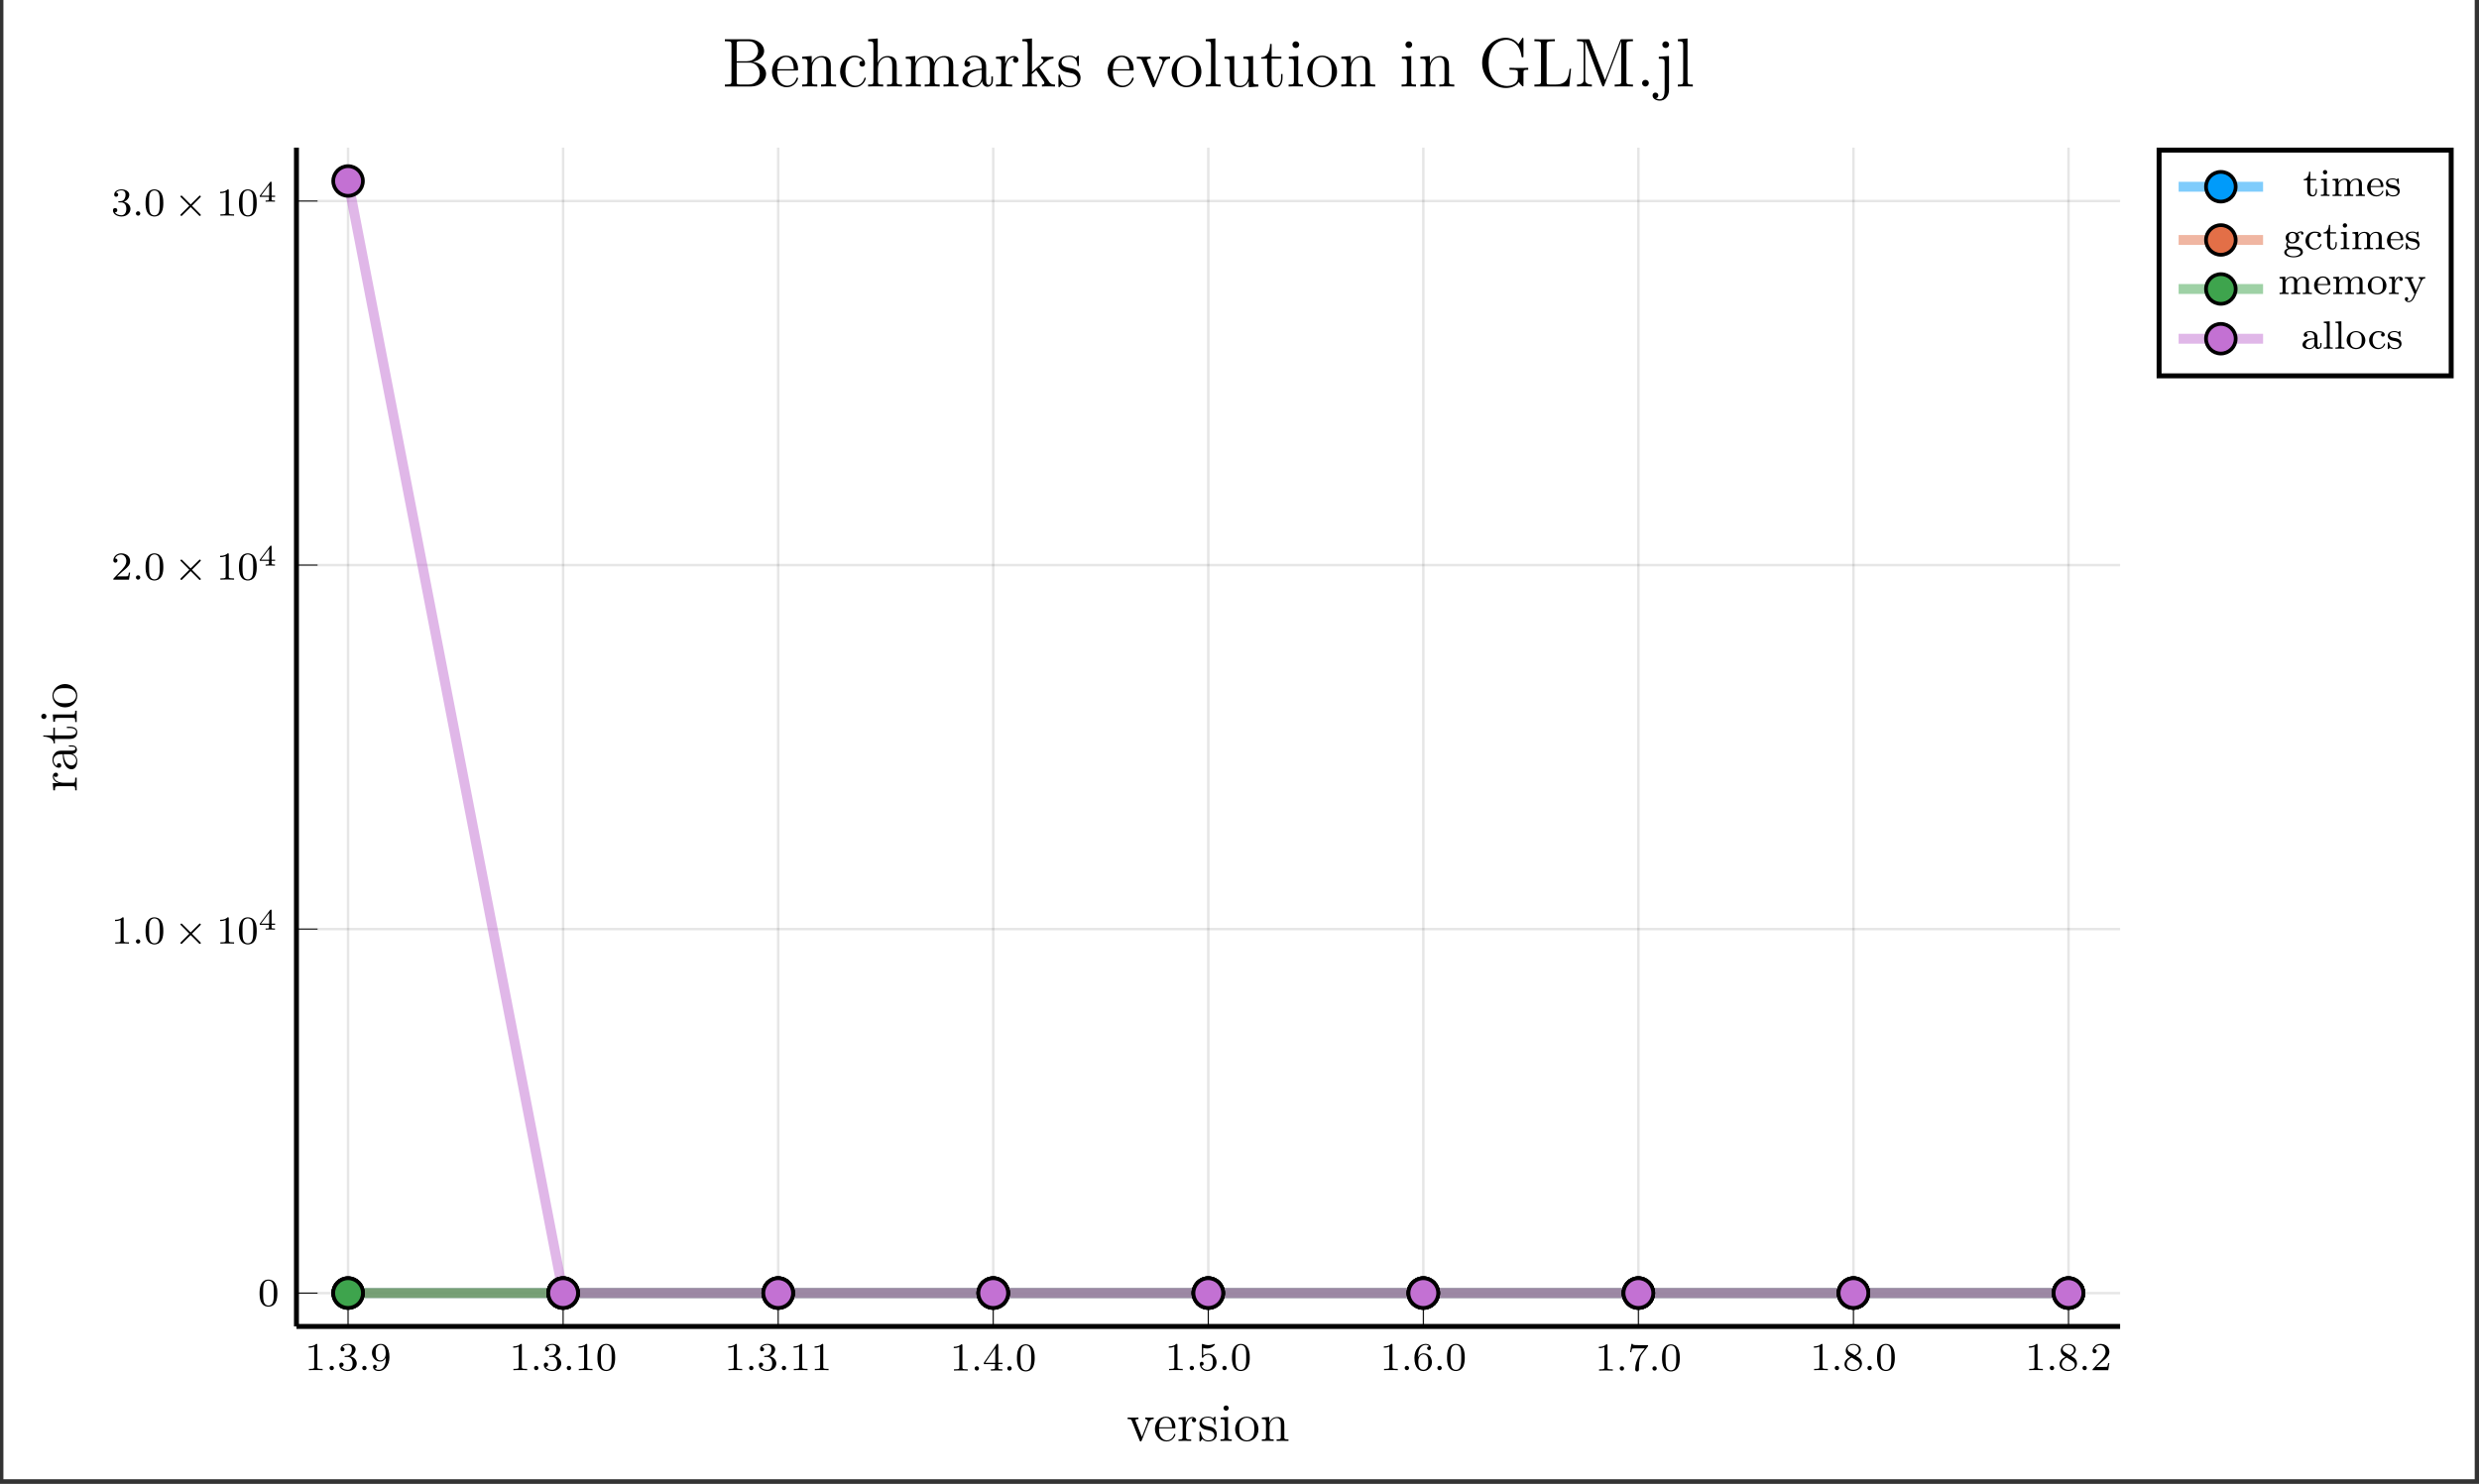 <?xml version="1.0" encoding="UTF-8"?>
<svg xmlns="http://www.w3.org/2000/svg" xmlns:xlink="http://www.w3.org/1999/xlink" width="497.823" height="298.071" viewBox="0 0 497.823 298.071">
<rect x="0" y="0" width="497.823" height="298.071" fill="#333333" stroke="none"/>
<defs>
<g>
<g id="glyph-1680173270328525--0-0">
</g>
<g id="glyph-1680173270328525--0-1">
<path d="M 3.562 0 L 3.562 -0.266 L 3.281 -0.266 C 2.516 -0.266 2.5 -0.359 2.5 -0.656 L 2.5 -5.062 C 2.5 -5.281 2.484 -5.281 2.266 -5.281 C 1.938 -4.969 1.516 -4.781 0.766 -4.781 L 0.766 -4.516 C 0.984 -4.516 1.406 -4.516 1.875 -4.734 L 1.875 -0.656 C 1.875 -0.359 1.844 -0.266 1.094 -0.266 L 0.812 -0.266 L 0.812 0 C 1.141 -0.031 1.828 -0.031 2.172 -0.031 C 2.531 -0.031 3.234 -0.031 3.562 0 Z M 3.562 0 "/>
</g>
<g id="glyph-1680173270328525--0-2">
<path d="M 1.609 -0.438 C 1.609 -0.703 1.406 -0.875 1.172 -0.875 C 0.906 -0.875 0.734 -0.672 0.734 -0.453 C 0.734 -0.172 0.953 0 1.172 0 C 1.438 0 1.609 -0.219 1.609 -0.438 Z M 1.609 -0.438 "/>
</g>
<g id="glyph-1680173270328525--0-3">
<path d="M 3.859 -1.359 C 3.859 -2.016 3.344 -2.625 2.531 -2.797 C 3.156 -3.016 3.625 -3.562 3.625 -4.203 C 3.625 -4.828 2.906 -5.281 2.078 -5.281 C 1.234 -5.281 0.594 -4.828 0.594 -4.219 C 0.594 -3.922 0.781 -3.797 1 -3.797 C 1.234 -3.797 1.406 -3.984 1.406 -4.203 C 1.406 -4.5 1.141 -4.609 0.969 -4.625 C 1.297 -5.062 1.922 -5.078 2.062 -5.078 C 2.266 -5.078 2.875 -5.016 2.875 -4.203 C 2.875 -3.641 2.641 -3.312 2.531 -3.188 C 2.297 -2.938 2.109 -2.922 1.625 -2.891 C 1.469 -2.875 1.406 -2.875 1.406 -2.766 C 1.406 -2.656 1.484 -2.656 1.609 -2.656 L 2.016 -2.656 C 2.641 -2.656 3.031 -2.188 3.031 -1.359 C 3.031 -0.359 2.469 -0.078 2.047 -0.078 C 1.609 -0.078 1.016 -0.234 0.734 -0.656 C 1.031 -0.656 1.219 -0.828 1.219 -1.094 C 1.219 -1.359 1.047 -1.531 0.781 -1.531 C 0.578 -1.531 0.344 -1.406 0.344 -1.078 C 0.344 -0.328 1.156 0.172 2.062 0.172 C 3.125 0.172 3.859 -0.562 3.859 -1.359 Z M 3.859 -1.359 "/>
</g>
<g id="glyph-1680173270328525--0-4">
<path d="M 3.859 -2.609 C 3.859 -4.688 2.953 -5.281 2.125 -5.281 C 1.188 -5.281 0.344 -4.562 0.344 -3.516 C 0.344 -2.484 1.125 -1.734 2.016 -1.734 C 2.578 -1.734 2.922 -2.094 3.125 -2.5 L 3.125 -2.344 C 3.125 -0.406 2.188 -0.078 1.734 -0.078 C 1.562 -0.078 1.156 -0.094 0.938 -0.344 C 1.281 -0.375 1.312 -0.641 1.312 -0.719 C 1.312 -0.953 1.125 -1.094 0.938 -1.094 C 0.797 -1.094 0.562 -1 0.562 -0.703 C 0.562 -0.156 1.016 0.172 1.734 0.172 C 2.828 0.172 3.859 -0.922 3.859 -2.609 Z M 3.109 -3.344 C 3.109 -2.719 2.766 -1.969 2.047 -1.969 C 1.688 -1.969 1.453 -2.125 1.281 -2.422 C 1.094 -2.719 1.094 -3.109 1.094 -3.5 C 1.094 -3.984 1.094 -4.312 1.312 -4.641 C 1.516 -4.922 1.766 -5.078 2.141 -5.078 C 2.672 -5.078 2.906 -4.562 2.922 -4.516 C 3.094 -4.125 3.109 -3.5 3.109 -3.344 Z M 3.109 -3.344 "/>
</g>
<g id="glyph-1680173270328525--0-5">
<path d="M 3.891 -2.531 C 3.891 -3.391 3.797 -3.906 3.547 -4.406 C 3.188 -5.109 2.547 -5.281 2.109 -5.281 C 1.109 -5.281 0.734 -4.547 0.625 -4.312 C 0.344 -3.734 0.328 -2.953 0.328 -2.531 C 0.328 -2.016 0.344 -1.203 0.734 -0.578 C 1.094 0.016 1.688 0.172 2.109 0.172 C 2.484 0.172 3.172 0.047 3.578 -0.734 C 3.859 -1.312 3.891 -2.016 3.891 -2.531 Z M 3.188 -2.625 C 3.188 -2.156 3.188 -1.453 3.078 -1 C 2.922 -0.172 2.375 -0.062 2.109 -0.062 C 1.844 -0.062 1.281 -0.188 1.125 -1.016 C 1.031 -1.469 1.031 -2.219 1.031 -2.625 C 1.031 -3.188 1.031 -3.734 1.125 -4.172 C 1.281 -4.984 1.906 -5.062 2.109 -5.062 C 2.375 -5.062 2.922 -4.938 3.078 -4.203 C 3.188 -3.766 3.188 -3.172 3.188 -2.625 Z M 3.188 -2.625 "/>
</g>
<g id="glyph-1680173270328525--0-6">
<path d="M 3.984 -1.297 L 3.984 -1.562 L 3.141 -1.562 L 3.141 -5.141 C 3.141 -5.312 3.141 -5.375 2.969 -5.375 C 2.859 -5.375 2.859 -5.359 2.781 -5.25 L 0.234 -1.562 L 0.234 -1.297 L 2.484 -1.297 L 2.484 -0.641 C 2.484 -0.344 2.453 -0.266 1.844 -0.266 L 1.656 -0.266 L 1.656 0 L 2.812 -0.031 L 3.953 0 L 3.953 -0.266 L 3.766 -0.266 C 3.156 -0.266 3.141 -0.344 3.141 -0.641 L 3.141 -1.297 Z M 2.531 -1.562 L 0.516 -1.562 L 2.531 -4.5 Z M 2.531 -1.562 "/>
</g>
<g id="glyph-1680173270328525--0-7">
<path d="M 3.797 -1.594 C 3.797 -2.516 3.125 -3.328 2.188 -3.328 C 1.797 -3.328 1.422 -3.203 1.109 -2.938 L 1.109 -4.469 C 1.219 -4.438 1.531 -4.359 1.875 -4.359 C 2.859 -4.359 3.469 -5.062 3.469 -5.172 C 3.469 -5.266 3.406 -5.281 3.375 -5.281 C 3.375 -5.281 3.344 -5.281 3.266 -5.25 C 2.953 -5.125 2.594 -5.031 2.156 -5.031 C 1.688 -5.031 1.297 -5.156 1.062 -5.25 C 0.984 -5.281 0.953 -5.281 0.953 -5.281 C 0.844 -5.281 0.844 -5.203 0.844 -5.062 L 0.844 -2.734 C 0.844 -2.578 0.844 -2.484 0.984 -2.484 C 1.047 -2.484 1.062 -2.516 1.109 -2.578 C 1.203 -2.703 1.5 -3.109 2.172 -3.109 C 2.625 -3.109 2.844 -2.75 2.906 -2.594 C 3.047 -2.312 3.062 -1.938 3.062 -1.625 C 3.062 -1.344 3.047 -0.906 2.828 -0.562 C 2.688 -0.312 2.359 -0.078 1.938 -0.078 C 1.422 -0.078 0.922 -0.391 0.734 -0.922 C 0.75 -0.906 0.812 -0.906 0.812 -0.906 C 1.031 -0.906 1.203 -1.047 1.203 -1.297 C 1.203 -1.594 0.984 -1.688 0.812 -1.688 C 0.672 -1.688 0.422 -1.609 0.422 -1.266 C 0.422 -0.562 1.047 0.172 1.953 0.172 C 2.953 0.172 3.797 -0.609 3.797 -1.594 Z M 3.797 -1.594 "/>
</g>
<g id="glyph-1680173270328525--0-8">
<path d="M 3.859 -1.609 C 3.859 -2.656 3.078 -3.391 2.188 -3.391 C 1.625 -3.391 1.281 -3.016 1.094 -2.625 C 1.094 -3.297 1.156 -3.875 1.438 -4.359 C 1.672 -4.75 2.078 -5.078 2.578 -5.078 C 2.75 -5.078 3.109 -5.062 3.297 -4.781 C 2.938 -4.766 2.906 -4.5 2.906 -4.406 C 2.906 -4.172 3.078 -4.031 3.281 -4.031 C 3.422 -4.031 3.656 -4.125 3.656 -4.422 C 3.656 -4.906 3.297 -5.281 2.578 -5.281 C 1.469 -5.281 0.344 -4.234 0.344 -2.516 C 0.344 -0.359 1.359 0.172 2.125 0.172 C 2.5 0.172 2.922 0.062 3.281 -0.281 C 3.594 -0.594 3.859 -0.922 3.859 -1.609 Z M 3.125 -1.625 C 3.125 -1.219 3.125 -0.859 2.953 -0.578 C 2.75 -0.219 2.469 -0.078 2.125 -0.078 C 1.703 -0.078 1.438 -0.359 1.312 -0.594 C 1.141 -0.953 1.125 -1.484 1.125 -1.797 C 1.125 -2.578 1.547 -3.172 2.156 -3.172 C 2.562 -3.172 2.797 -2.953 2.953 -2.688 C 3.125 -2.391 3.125 -2.031 3.125 -1.625 Z M 3.125 -1.625 "/>
</g>
<g id="glyph-1680173270328525--0-9">
<path d="M 4.094 -5.125 L 2.078 -5.125 C 1.875 -5.125 1.625 -5.125 1.438 -5.141 C 1.016 -5.172 1.016 -5.25 0.984 -5.375 L 0.734 -5.375 L 0.469 -3.703 L 0.719 -3.703 C 0.734 -3.812 0.812 -4.359 0.938 -4.438 C 1.016 -4.469 1.609 -4.469 1.734 -4.469 L 3.422 -4.469 L 2.594 -3.375 C 1.688 -2.156 1.5 -0.906 1.5 -0.281 C 1.5 -0.203 1.5 0.172 1.875 0.172 C 2.25 0.172 2.25 -0.188 2.25 -0.281 L 2.25 -0.672 C 2.25 -1.812 2.438 -2.75 2.828 -3.266 L 4.031 -4.844 C 4.094 -4.938 4.094 -4.953 4.094 -5.125 Z M 4.094 -5.125 "/>
</g>
<g id="glyph-1680173270328525--0-10">
<path d="M 3.859 -1.344 C 3.859 -1.844 3.594 -2.172 3.469 -2.312 C 3.328 -2.438 3.328 -2.438 2.641 -2.875 C 3.078 -3.078 3.625 -3.484 3.625 -4.109 C 3.625 -4.859 2.859 -5.281 2.109 -5.281 C 1.266 -5.281 0.594 -4.703 0.594 -3.953 C 0.594 -3.672 0.688 -3.391 0.891 -3.172 C 1.031 -3 1.062 -2.984 1.547 -2.672 C 0.562 -2.234 0.344 -1.656 0.344 -1.203 C 0.344 -0.328 1.234 0.172 2.094 0.172 C 3.078 0.172 3.859 -0.5 3.859 -1.344 Z M 3.234 -4.109 C 3.234 -3.641 2.875 -3.25 2.406 -3.016 L 1.406 -3.625 C 1.172 -3.75 0.984 -3.984 0.984 -4.266 C 0.984 -4.766 1.531 -5.078 2.094 -5.078 C 2.719 -5.078 3.234 -4.656 3.234 -4.109 Z M 3.406 -1.062 C 3.406 -0.453 2.766 -0.078 2.109 -0.078 C 1.406 -0.078 0.797 -0.562 0.797 -1.203 C 0.797 -1.812 1.25 -2.281 1.797 -2.531 L 2.875 -1.875 C 3 -1.797 3.406 -1.547 3.406 -1.062 Z M 3.406 -1.062 "/>
</g>
<g id="glyph-1680173270328525--0-11">
<path d="M 3.797 -1.422 L 3.547 -1.422 C 3.516 -1.266 3.453 -0.859 3.359 -0.719 C 3.312 -0.656 2.719 -0.656 2.578 -0.656 L 1.172 -0.656 L 2.25 -1.625 C 2.375 -1.734 2.703 -2 2.828 -2.109 C 3.328 -2.562 3.797 -3 3.797 -3.734 C 3.797 -4.672 3 -5.281 2 -5.281 C 1.047 -5.281 0.422 -4.562 0.422 -3.859 C 0.422 -3.469 0.734 -3.406 0.844 -3.406 C 1.016 -3.406 1.25 -3.531 1.25 -3.828 C 1.25 -4.25 0.859 -4.25 0.766 -4.25 C 1 -4.828 1.531 -5.031 1.922 -5.031 C 2.656 -5.031 3.031 -4.391 3.031 -3.734 C 3.031 -2.906 2.453 -2.297 1.516 -1.344 L 0.516 -0.297 C 0.422 -0.219 0.422 -0.203 0.422 0 L 3.562 0 Z M 3.797 -1.422 "/>
</g>
<g id="glyph-1680173270328525--0-12">
<path d="M 2.812 -1 L 2.812 -1.438 L 2.562 -1.438 L 2.562 -1.016 C 2.562 -0.469 2.312 -0.172 2.016 -0.172 C 1.484 -0.172 1.484 -0.844 1.484 -0.984 L 1.484 -3.172 L 2.672 -3.172 L 2.672 -3.422 L 1.484 -3.422 L 1.484 -4.891 L 1.234 -4.891 C 1.219 -4.172 0.906 -3.406 0.156 -3.391 L 0.156 -3.172 L 0.875 -3.172 L 0.875 -1 C 0.875 -0.062 1.594 0.078 1.953 0.078 C 2.484 0.078 2.812 -0.391 2.812 -1 Z M 2.812 -1 "/>
</g>
<g id="glyph-1680173270328525--0-13">
<path d="M 2.062 0 L 2.062 -0.266 C 1.547 -0.266 1.516 -0.297 1.516 -0.609 L 1.516 -3.5 L 0.359 -3.422 L 0.359 -3.156 C 0.859 -3.156 0.938 -3.109 0.938 -2.719 L 0.938 -0.625 C 0.938 -0.266 0.844 -0.266 0.328 -0.266 L 0.328 0 C 0.641 -0.031 1.094 -0.031 1.203 -0.031 C 1.312 -0.031 1.797 -0.031 2.062 0 Z M 1.609 -4.781 C 1.609 -5.047 1.406 -5.234 1.172 -5.234 C 0.953 -5.234 0.734 -5.047 0.734 -4.781 C 0.734 -4.562 0.922 -4.344 1.172 -4.344 C 1.422 -4.344 1.609 -4.562 1.609 -4.781 Z M 1.609 -4.781 "/>
</g>
<g id="glyph-1680173270328525--0-14">
<path d="M 6.812 0 L 6.812 -0.266 C 6.312 -0.266 6.219 -0.266 6.219 -0.625 L 6.219 -2.406 C 6.219 -3.047 5.938 -3.5 5.062 -3.5 C 4.328 -3.5 3.969 -3 3.844 -2.781 C 3.703 -3.344 3.25 -3.5 2.734 -3.5 C 1.953 -3.5 1.594 -2.953 1.484 -2.75 L 1.484 -3.5 L 0.328 -3.422 L 0.328 -3.156 C 0.859 -3.156 0.938 -3.109 0.938 -2.719 L 0.938 -0.625 C 0.938 -0.266 0.828 -0.266 0.328 -0.266 L 0.328 0 C 0.672 -0.031 1.016 -0.031 1.234 -0.031 C 1.469 -0.031 1.797 -0.031 2.141 0 L 2.141 -0.266 C 1.625 -0.266 1.531 -0.266 1.531 -0.625 L 1.531 -2.062 C 1.531 -2.891 2.156 -3.281 2.672 -3.281 C 3.188 -3.281 3.266 -2.875 3.266 -2.438 L 3.266 -0.625 C 3.266 -0.266 3.172 -0.266 2.672 -0.266 L 2.672 0 C 3 -0.031 3.359 -0.031 3.578 -0.031 C 3.797 -0.031 4.141 -0.031 4.484 0 L 4.484 -0.266 C 3.969 -0.266 3.875 -0.266 3.875 -0.625 L 3.875 -2.062 C 3.875 -2.891 4.5 -3.281 5 -3.281 C 5.516 -3.281 5.609 -2.875 5.609 -2.438 L 5.609 -0.625 C 5.609 -0.266 5.516 -0.266 5 -0.266 L 5 0 C 5.344 -0.031 5.688 -0.031 5.906 -0.031 C 6.141 -0.031 6.469 -0.031 6.812 0 Z M 6.812 0 "/>
</g>
<g id="glyph-1680173270328525--0-15">
<path d="M 3.5 -0.953 C 3.5 -0.984 3.484 -1.062 3.375 -1.062 C 3.297 -1.062 3.281 -1.016 3.266 -0.969 C 2.969 -0.188 2.297 -0.172 2.141 -0.172 C 1.797 -0.172 1.422 -0.328 1.188 -0.703 C 0.953 -1.062 0.953 -1.578 0.953 -1.812 L 3.281 -1.812 C 3.453 -1.812 3.5 -1.812 3.5 -2 C 3.5 -2.703 3.125 -3.547 2 -3.547 C 1.016 -3.547 0.234 -2.734 0.234 -1.734 C 0.234 -0.719 1.094 0.078 2.094 0.078 C 3.109 0.078 3.5 -0.766 3.5 -0.953 Z M 2.969 -2.016 L 0.953 -2.016 C 1.031 -3.141 1.703 -3.328 2 -3.328 C 2.922 -3.328 2.953 -2.203 2.969 -2.016 Z M 2.969 -2.016 "/>
</g>
<g id="glyph-1680173270328525--0-16">
<path d="M 3.047 -1.031 C 3.047 -1.406 2.812 -1.969 1.875 -2.141 C 1.812 -2.156 1.359 -2.234 1.328 -2.234 C 1.078 -2.297 0.703 -2.453 0.703 -2.781 C 0.703 -3.016 0.875 -3.344 1.641 -3.344 C 2.531 -3.344 2.562 -2.703 2.578 -2.469 C 2.594 -2.406 2.641 -2.391 2.703 -2.391 C 2.828 -2.391 2.828 -2.438 2.828 -2.594 L 2.828 -3.344 C 2.828 -3.469 2.828 -3.547 2.734 -3.547 C 2.688 -3.547 2.672 -3.547 2.531 -3.422 C 2.516 -3.406 2.453 -3.344 2.422 -3.344 C 2.422 -3.344 2.406 -3.344 2.359 -3.375 C 2.234 -3.453 2 -3.547 1.641 -3.547 C 0.531 -3.547 0.281 -2.938 0.281 -2.562 C 0.281 -2.156 0.578 -1.938 0.594 -1.906 C 0.922 -1.672 1.094 -1.641 1.625 -1.547 C 2 -1.469 2.609 -1.359 2.609 -0.812 C 2.609 -0.516 2.406 -0.141 1.672 -0.141 C 0.875 -0.141 0.641 -0.766 0.547 -1.188 C 0.516 -1.281 0.5 -1.328 0.406 -1.328 C 0.281 -1.328 0.281 -1.266 0.281 -1.109 L 0.281 -0.125 C 0.281 0 0.281 0.078 0.375 0.078 C 0.422 0.078 0.438 0.078 0.578 -0.078 C 0.625 -0.125 0.703 -0.219 0.75 -0.266 C 1.109 0.062 1.484 0.078 1.688 0.078 C 2.703 0.078 3.047 -0.5 3.047 -1.031 Z M 3.047 -1.031 "/>
</g>
<g id="glyph-1680173270328525--0-17">
<path d="M 4.094 -3.188 C 4.094 -3.328 4 -3.594 3.641 -3.594 C 3.5 -3.594 3.125 -3.562 2.766 -3.234 C 2.562 -3.375 2.25 -3.5 1.875 -3.5 C 1.094 -3.5 0.516 -2.953 0.516 -2.344 C 0.516 -1.969 0.719 -1.688 0.875 -1.531 C 0.703 -1.328 0.641 -1.078 0.641 -0.875 C 0.641 -0.562 0.797 -0.312 0.984 -0.172 C 0.562 -0.062 0.234 0.25 0.234 0.609 C 0.234 1.188 1.062 1.625 2.109 1.625 C 3.109 1.625 3.984 1.219 3.984 0.594 C 3.984 0.172 3.719 -0.172 3.453 -0.297 C 2.984 -0.547 2.594 -0.547 1.828 -0.547 L 1.375 -0.547 C 1.125 -0.578 0.938 -0.781 0.938 -1.078 C 0.938 -1.266 0.984 -1.344 1.031 -1.406 C 1.375 -1.203 1.672 -1.172 1.875 -1.172 C 2.656 -1.172 3.234 -1.719 3.234 -2.344 C 3.234 -2.641 3.109 -2.891 2.906 -3.109 C 3.016 -3.203 3.281 -3.359 3.672 -3.375 C 3.641 -3.344 3.609 -3.312 3.609 -3.188 C 3.609 -3.031 3.703 -2.938 3.844 -2.938 C 3.953 -2.938 4.094 -3 4.094 -3.188 Z M 2.609 -2.344 C 2.609 -2.047 2.562 -1.844 2.453 -1.672 C 2.281 -1.453 2.016 -1.406 1.875 -1.406 C 1.141 -1.406 1.141 -2.156 1.141 -2.344 C 1.141 -2.625 1.172 -2.844 1.297 -3 C 1.438 -3.188 1.656 -3.281 1.875 -3.281 C 2.609 -3.281 2.609 -2.516 2.609 -2.344 Z M 3.5 0.609 C 3.5 1.031 2.891 1.406 2.109 1.406 C 1.312 1.406 0.703 1.031 0.703 0.609 C 0.703 0.438 0.828 -0.031 1.484 -0.031 L 2.25 -0.031 C 2.469 -0.031 3.5 -0.031 3.5 0.609 Z M 3.5 0.609 "/>
</g>
<g id="glyph-1680173270328525--0-18">
<path d="M 3.5 -0.953 C 3.5 -1.047 3.406 -1.047 3.375 -1.047 C 3.328 -1.047 3.281 -1.047 3.266 -0.969 C 3.203 -0.797 2.984 -0.172 2.188 -0.172 C 1.688 -0.172 0.984 -0.547 0.984 -1.719 C 0.984 -2.875 1.578 -3.297 2.156 -3.297 C 2.234 -3.297 2.641 -3.297 2.922 -3.156 C 2.703 -3.078 2.672 -2.906 2.672 -2.812 C 2.672 -2.594 2.828 -2.438 3.047 -2.438 C 3.25 -2.438 3.422 -2.578 3.422 -2.812 C 3.422 -3.312 2.875 -3.547 2.125 -3.547 C 1.031 -3.547 0.281 -2.672 0.281 -1.719 C 0.281 -0.703 1.109 0.078 2.109 0.078 C 3.234 0.078 3.5 -0.859 3.5 -0.953 Z M 3.5 -0.953 "/>
</g>
<g id="glyph-1680173270328525--0-19">
<path d="M 3.984 -1.688 C 3.984 -2.688 3.156 -3.547 2.109 -3.547 C 1.062 -3.547 0.234 -2.688 0.234 -1.688 C 0.234 -0.703 1.094 0.078 2.109 0.078 C 3.141 0.078 3.984 -0.703 3.984 -1.688 Z M 3.266 -1.766 C 3.266 -1.406 3.25 -0.969 3.031 -0.625 C 2.812 -0.312 2.453 -0.172 2.109 -0.172 C 1.672 -0.172 1.344 -0.375 1.172 -0.656 C 0.969 -0.984 0.953 -1.375 0.953 -1.766 C 0.953 -2.062 0.953 -2.547 1.188 -2.891 C 1.406 -3.172 1.734 -3.328 2.109 -3.328 C 2.516 -3.328 2.859 -3.125 3.047 -2.844 C 3.266 -2.516 3.266 -2.078 3.266 -1.766 Z M 3.266 -1.766 "/>
</g>
<g id="glyph-1680173270328525--0-20">
<path d="M 3.047 -3 C 3.047 -3.281 2.797 -3.5 2.453 -3.5 C 1.938 -3.5 1.578 -3.125 1.422 -2.672 L 1.406 -2.672 L 1.406 -3.5 L 0.281 -3.422 L 0.281 -3.156 C 0.812 -3.156 0.875 -3.109 0.875 -2.719 L 0.875 -0.625 C 0.875 -0.266 0.781 -0.266 0.281 -0.266 L 0.281 0 C 0.594 -0.031 1.031 -0.031 1.219 -0.031 C 1.688 -0.031 1.703 -0.031 2.219 0 L 2.219 -0.266 L 2.062 -0.266 C 1.484 -0.266 1.469 -0.344 1.469 -0.641 L 1.469 -1.812 C 1.469 -2.406 1.703 -3.266 2.469 -3.281 C 2.422 -3.25 2.344 -3.188 2.344 -3 C 2.344 -2.766 2.531 -2.641 2.703 -2.641 C 2.891 -2.641 3.047 -2.781 3.047 -3 Z M 3.047 -3 "/>
</g>
<g id="glyph-1680173270328525--0-21">
<path d="M 4.281 -3.172 L 4.281 -3.422 C 4 -3.406 3.984 -3.406 3.656 -3.406 C 3.625 -3.406 3.203 -3.406 2.969 -3.422 L 2.969 -3.172 C 3.203 -3.156 3.312 -3.016 3.312 -2.844 C 3.312 -2.797 3.297 -2.734 3.266 -2.641 L 2.406 -0.719 L 1.484 -2.797 C 1.438 -2.922 1.438 -2.938 1.438 -2.969 C 1.438 -3.156 1.672 -3.172 1.859 -3.172 L 1.859 -3.422 C 1.5 -3.406 1.156 -3.406 0.984 -3.406 C 0.812 -3.406 0.422 -3.406 0.172 -3.422 L 0.172 -3.172 C 0.594 -3.172 0.703 -3.156 0.828 -2.844 L 2.094 0 C 1.734 0.844 1.5 1.406 0.938 1.406 C 0.734 1.406 0.609 1.297 0.609 1.297 C 0.672 1.281 0.844 1.203 0.844 0.969 C 0.844 0.75 0.688 0.625 0.516 0.625 C 0.344 0.625 0.172 0.734 0.172 0.984 C 0.172 1.328 0.516 1.625 0.938 1.625 C 1.641 1.625 2.031 0.766 2.062 0.688 L 3.516 -2.625 C 3.719 -3.078 4.016 -3.156 4.281 -3.172 Z M 4.281 -3.172 "/>
</g>
<g id="glyph-1680173270328525--0-22">
<path d="M 4.094 -0.719 L 4.094 -1.156 L 3.844 -1.156 L 3.844 -0.719 C 3.844 -0.391 3.719 -0.266 3.562 -0.266 C 3.266 -0.266 3.266 -0.625 3.266 -0.719 L 3.266 -2.375 C 3.266 -3.156 2.5 -3.547 1.781 -3.547 C 1.125 -3.547 0.531 -3.297 0.531 -2.766 C 0.531 -2.531 0.703 -2.391 0.906 -2.391 C 1.125 -2.391 1.281 -2.547 1.281 -2.766 C 1.281 -2.953 1.156 -3.078 0.984 -3.125 C 1.281 -3.328 1.703 -3.328 1.766 -3.328 C 2.219 -3.328 2.656 -3.016 2.656 -2.359 L 2.656 -2.109 C 2.188 -2.094 1.656 -2.062 1.109 -1.844 C 0.406 -1.531 0.266 -1.078 0.266 -0.812 C 0.266 -0.125 1.078 0.078 1.625 0.078 C 2.203 0.078 2.562 -0.25 2.734 -0.562 C 2.781 -0.266 2.984 0.047 3.328 0.047 C 3.406 0.047 4.094 0.016 4.094 -0.719 Z M 2.656 -1.125 C 2.656 -0.344 2 -0.141 1.688 -0.141 C 1.266 -0.141 0.922 -0.422 0.922 -0.797 C 0.922 -1.328 1.422 -1.875 2.656 -1.906 Z M 2.656 -1.125 "/>
</g>
<g id="glyph-1680173270328525--0-23">
<path d="M 2.125 0 L 2.125 -0.266 C 1.609 -0.266 1.516 -0.266 1.516 -0.625 L 1.516 -5.516 L 0.328 -5.438 L 0.328 -5.172 C 0.875 -5.172 0.938 -5.109 0.938 -4.719 L 0.938 -0.625 C 0.938 -0.266 0.844 -0.266 0.328 -0.266 L 0.328 0 C 0.641 -0.031 1.094 -0.031 1.219 -0.031 C 1.391 -0.031 1.812 -0.031 2.125 0 Z M 2.125 0 "/>
</g>
<g id="glyph-1680173270328525--1-0">
</g>
<g id="glyph-1680173270328525--1-1">
<path d="M 3.891 -2.531 C 3.891 -3.391 3.797 -3.906 3.547 -4.406 C 3.188 -5.109 2.547 -5.281 2.109 -5.281 C 1.109 -5.281 0.734 -4.547 0.625 -4.312 C 0.344 -3.734 0.328 -2.953 0.328 -2.531 C 0.328 -2.016 0.344 -1.203 0.734 -0.578 C 1.094 0.016 1.688 0.172 2.109 0.172 C 2.484 0.172 3.172 0.047 3.578 -0.734 C 3.859 -1.312 3.891 -2.016 3.891 -2.531 Z M 2.109 -0.062 C 1.844 -0.062 1.281 -0.188 1.125 -1.016 C 1.031 -1.469 1.031 -2.219 1.031 -2.625 C 1.031 -3.188 1.031 -3.734 1.125 -4.172 C 1.281 -4.984 1.906 -5.062 2.109 -5.062 C 2.375 -5.062 2.922 -4.938 3.078 -4.203 C 3.188 -3.766 3.188 -3.172 3.188 -2.625 C 3.188 -2.156 3.188 -1.453 3.078 -1 C 2.922 -0.172 2.375 -0.062 2.109 -0.062 Z M 2.109 -0.062 "/>
</g>
<g id="glyph-1680173270328525--1-2">
<path d="M 2.5 -5.062 C 2.5 -5.281 2.484 -5.281 2.266 -5.281 C 1.938 -4.969 1.516 -4.781 0.766 -4.781 L 0.766 -4.516 C 0.984 -4.516 1.406 -4.516 1.875 -4.734 L 1.875 -0.656 C 1.875 -0.359 1.844 -0.266 1.094 -0.266 L 0.812 -0.266 L 0.812 0 C 1.141 -0.031 1.828 -0.031 2.172 -0.031 C 2.531 -0.031 3.234 -0.031 3.562 0 L 3.562 -0.266 L 3.281 -0.266 C 2.516 -0.266 2.5 -0.359 2.5 -0.656 Z M 2.5 -5.062 "/>
</g>
<g id="glyph-1680173270328525--1-3">
<path d="M 2.25 -1.625 C 2.375 -1.734 2.703 -2 2.828 -2.109 C 3.328 -2.562 3.797 -3 3.797 -3.734 C 3.797 -4.672 3 -5.281 2 -5.281 C 1.047 -5.281 0.422 -4.562 0.422 -3.859 C 0.422 -3.469 0.734 -3.406 0.844 -3.406 C 1.016 -3.406 1.25 -3.531 1.25 -3.828 C 1.25 -4.25 0.859 -4.25 0.766 -4.25 C 1 -4.828 1.531 -5.031 1.922 -5.031 C 2.656 -5.031 3.031 -4.391 3.031 -3.734 C 3.031 -2.906 2.453 -2.297 1.516 -1.344 L 0.516 -0.297 C 0.422 -0.219 0.422 -0.203 0.422 0 L 3.562 0 L 3.797 -1.422 L 3.547 -1.422 C 3.516 -1.266 3.453 -0.859 3.359 -0.719 C 3.312 -0.656 2.719 -0.656 2.578 -0.656 L 1.172 -0.656 Z M 2.25 -1.625 "/>
</g>
<g id="glyph-1680173270328525--1-4">
<path d="M 2.016 -2.656 C 2.641 -2.656 3.031 -2.188 3.031 -1.359 C 3.031 -0.359 2.469 -0.078 2.047 -0.078 C 1.609 -0.078 1.016 -0.234 0.734 -0.656 C 1.031 -0.656 1.219 -0.828 1.219 -1.094 C 1.219 -1.359 1.047 -1.531 0.781 -1.531 C 0.578 -1.531 0.344 -1.406 0.344 -1.078 C 0.344 -0.328 1.156 0.172 2.062 0.172 C 3.125 0.172 3.859 -0.562 3.859 -1.359 C 3.859 -2.016 3.344 -2.625 2.531 -2.797 C 3.156 -3.016 3.625 -3.562 3.625 -4.203 C 3.625 -4.828 2.906 -5.281 2.078 -5.281 C 1.234 -5.281 0.594 -4.828 0.594 -4.219 C 0.594 -3.922 0.781 -3.797 1 -3.797 C 1.234 -3.797 1.406 -3.984 1.406 -4.203 C 1.406 -4.5 1.141 -4.609 0.969 -4.625 C 1.297 -5.062 1.922 -5.078 2.062 -5.078 C 2.266 -5.078 2.875 -5.016 2.875 -4.203 C 2.875 -3.641 2.641 -3.312 2.531 -3.188 C 2.297 -2.938 2.109 -2.922 1.625 -2.891 C 1.469 -2.875 1.406 -2.875 1.406 -2.766 C 1.406 -2.656 1.484 -2.656 1.609 -2.656 Z M 2.016 -2.656 "/>
</g>
<g id="glyph-1680173270328525--2-0">
</g>
<g id="glyph-1680173270328525--2-1">
<path d="M 1.609 -0.438 C 1.609 -0.703 1.391 -0.875 1.172 -0.875 C 0.922 -0.875 0.734 -0.672 0.734 -0.453 C 0.734 -0.172 0.953 0 1.172 0 C 1.422 0 1.609 -0.203 1.609 -0.438 Z M 1.609 -0.438 "/>
</g>
<g id="glyph-1680173270328525--3-0">
</g>
<g id="glyph-1680173270328525--3-1">
<path d="M 5.203 -3.656 C 5.312 -3.75 5.328 -3.797 5.328 -3.844 C 5.328 -3.938 5.234 -4.031 5.141 -4.031 C 5.062 -4.031 5.031 -4 4.953 -3.906 L 3.281 -2.25 L 1.609 -3.922 C 1.516 -4.016 1.484 -4.031 1.422 -4.031 C 1.328 -4.031 1.234 -3.953 1.234 -3.844 C 1.234 -3.781 1.266 -3.75 1.359 -3.672 L 3.016 -1.984 L 1.359 -0.328 C 1.25 -0.219 1.234 -0.188 1.234 -0.125 C 1.234 -0.031 1.328 0.062 1.422 0.062 C 1.5 0.062 1.516 0.031 1.609 -0.062 L 3.281 -1.719 L 5.016 0.016 C 5.047 0.031 5.094 0.062 5.141 0.062 C 5.234 0.062 5.328 -0.031 5.328 -0.125 C 5.328 -0.188 5.281 -0.219 5.281 -0.234 C 5.25 -0.281 3.984 -1.547 3.547 -1.984 Z M 5.203 -3.656 "/>
</g>
<g id="glyph-1680173270328525--4-0">
</g>
<g id="glyph-1680173270328525--4-1">
<path d="M 3.359 -0.969 L 3.359 -1.203 L 2.656 -1.203 L 2.656 -3.844 C 2.656 -3.984 2.656 -4.016 2.516 -4.016 C 2.406 -4.016 2.391 -4 2.344 -3.922 L 0.281 -1.203 L 0.281 -0.969 L 2.125 -0.969 L 2.125 -0.5 C 2.125 -0.297 2.125 -0.234 1.625 -0.234 L 1.453 -0.234 L 1.453 0 C 1.578 0 2.125 -0.031 2.391 -0.031 C 2.656 -0.031 3.219 0 3.328 0 L 3.328 -0.234 L 3.156 -0.234 C 2.656 -0.234 2.656 -0.297 2.656 -0.5 L 2.656 -0.969 Z M 2.172 -3.375 L 2.172 -1.203 L 0.531 -1.203 Z M 2.172 -3.375 "/>
</g>
<g id="glyph-1680173270328525--5-0">
</g>
<g id="glyph-1680173270328525--5-1">
<path d="M 5.438 -4.391 L 5.438 -4.703 C 5.125 -4.688 4.969 -4.688 4.625 -4.688 L 3.734 -4.703 L 3.734 -4.391 C 4.188 -4.375 4.25 -4.047 4.25 -3.922 C 4.25 -3.828 4.234 -3.766 4.172 -3.641 L 3.062 -0.812 L 1.828 -3.906 C 1.781 -4.047 1.766 -4.047 1.766 -4.109 C 1.766 -4.391 2.188 -4.391 2.375 -4.391 L 2.375 -4.703 C 2.109 -4.688 1.547 -4.688 1.25 -4.688 L 0.203 -4.703 L 0.203 -4.391 C 0.812 -4.391 0.922 -4.344 1.047 -4.016 L 2.609 -0.094 C 2.672 0.047 2.688 0.109 2.812 0.109 C 2.891 0.109 2.953 0.094 3.031 -0.094 L 4.453 -3.672 C 4.547 -3.906 4.734 -4.375 5.438 -4.391 Z M 5.438 -4.391 "/>
</g>
<g id="glyph-1680173270328525--5-2">
<path d="M 4.438 -1.297 C 4.438 -1.359 4.391 -1.406 4.328 -1.406 C 4.234 -1.406 4.219 -1.359 4.188 -1.297 C 3.906 -0.375 3.172 -0.125 2.719 -0.125 C 2.266 -0.125 1.156 -0.438 1.156 -2.328 L 1.156 -2.531 L 4.188 -2.531 C 4.422 -2.531 4.438 -2.531 4.438 -2.734 C 4.438 -3.844 3.859 -4.875 2.531 -4.875 C 1.281 -4.875 0.328 -3.75 0.328 -2.391 C 0.328 -0.953 1.438 0.109 2.656 0.109 C 3.953 0.109 4.438 -1.078 4.438 -1.297 Z M 3.766 -2.734 L 1.172 -2.734 C 1.25 -4.453 2.219 -4.656 2.516 -4.656 C 3.688 -4.656 3.75 -3.109 3.766 -2.734 Z M 3.766 -2.734 "/>
</g>
<g id="glyph-1680173270328525--5-3">
<path d="M 3.859 -4.188 C 3.859 -4.516 3.562 -4.812 3.094 -4.812 C 2.156 -4.812 1.844 -3.812 1.781 -3.609 L 1.766 -3.609 L 1.766 -4.812 L 0.312 -4.703 L 0.312 -4.375 C 1.047 -4.375 1.141 -4.297 1.141 -3.766 L 1.141 -0.812 C 1.141 -0.312 1.016 -0.312 0.312 -0.312 L 0.312 0 C 0.609 -0.016 1.219 -0.016 1.547 -0.016 C 1.828 -0.016 2.609 -0.016 2.859 0 L 2.859 -0.312 L 2.641 -0.312 C 1.844 -0.312 1.828 -0.438 1.828 -0.828 L 1.828 -2.547 C 1.828 -3.609 2.266 -4.594 3.109 -4.594 C 3.188 -4.594 3.219 -4.594 3.25 -4.594 C 3.172 -4.547 3 -4.484 3 -4.188 C 3 -3.859 3.25 -3.75 3.422 -3.75 C 3.641 -3.75 3.859 -3.891 3.859 -4.188 Z M 3.859 -4.188 "/>
</g>
<g id="glyph-1680173270328525--5-4">
<path d="M 3.844 -1.391 C 3.844 -1.984 3.484 -2.328 3.391 -2.422 C 3 -2.766 2.703 -2.828 1.984 -2.953 C 1.656 -3.031 0.859 -3.172 0.859 -3.828 C 0.859 -4.172 1.078 -4.672 2.062 -4.672 C 3.25 -4.672 3.312 -3.656 3.344 -3.312 C 3.359 -3.234 3.422 -3.234 3.469 -3.234 C 3.578 -3.234 3.578 -3.281 3.578 -3.484 L 3.578 -4.625 C 3.578 -4.812 3.578 -4.875 3.469 -4.875 C 3.391 -4.875 3.172 -4.625 3.109 -4.531 C 2.766 -4.812 2.422 -4.875 2.078 -4.875 C 0.75 -4.875 0.359 -4.156 0.359 -3.547 C 0.359 -3.422 0.359 -3.047 0.781 -2.672 C 1.125 -2.359 1.5 -2.281 2 -2.188 C 2.594 -2.062 2.734 -2.031 3.016 -1.812 C 3.219 -1.656 3.359 -1.406 3.359 -1.109 C 3.359 -0.641 3.078 -0.109 2.125 -0.109 C 1.391 -0.109 0.875 -0.531 0.641 -1.609 C 0.594 -1.812 0.578 -1.828 0.578 -1.828 C 0.562 -1.875 0.516 -1.875 0.484 -1.875 C 0.359 -1.875 0.359 -1.828 0.359 -1.625 L 0.359 -0.141 C 0.359 0.047 0.359 0.109 0.469 0.109 C 0.531 0.109 0.531 0.094 0.719 -0.125 C 0.781 -0.203 0.781 -0.234 0.938 -0.406 C 1.359 0.109 1.938 0.109 2.125 0.109 C 3.281 0.109 3.844 -0.531 3.844 -1.391 Z M 3.844 -1.391 "/>
</g>
<g id="glyph-1680173270328525--5-5">
<path d="M 2.625 0 L 2.625 -0.312 C 1.922 -0.312 1.875 -0.375 1.875 -0.797 L 1.875 -4.812 L 0.391 -4.703 L 0.391 -4.375 C 1.094 -4.375 1.188 -4.312 1.188 -3.781 L 1.188 -0.812 C 1.188 -0.312 1.078 -0.312 0.359 -0.312 L 0.359 0 C 0.672 -0.016 1.188 -0.016 1.5 -0.016 C 1.625 -0.016 2.266 -0.016 2.625 0 Z M 2.016 -6.594 C 2.016 -6.922 1.766 -7.125 1.5 -7.125 C 1.188 -7.125 0.969 -6.891 0.969 -6.594 C 0.969 -6.312 1.203 -6.078 1.484 -6.078 C 1.812 -6.078 2.016 -6.328 2.016 -6.594 Z M 2.016 -6.594 "/>
</g>
<g id="glyph-1680173270328525--5-6">
<path d="M 5.016 -2.344 C 5.016 -3.75 3.938 -4.875 2.672 -4.875 C 1.359 -4.875 0.328 -3.719 0.328 -2.344 C 0.328 -0.938 1.422 0.109 2.672 0.109 C 3.953 0.109 5.016 -0.969 5.016 -2.344 Z M 4.188 -2.438 C 4.188 -2.047 4.188 -1.375 3.906 -0.859 C 3.594 -0.344 3.094 -0.125 2.672 -0.125 C 2.266 -0.125 1.781 -0.312 1.469 -0.844 C 1.172 -1.328 1.156 -1.984 1.156 -2.438 C 1.156 -2.844 1.156 -3.516 1.5 -4.016 C 1.797 -4.484 2.281 -4.656 2.672 -4.656 C 3.094 -4.656 3.547 -4.453 3.844 -4.031 C 4.188 -3.531 4.188 -2.844 4.188 -2.438 Z M 4.188 -2.438 "/>
</g>
<g id="glyph-1680173270328525--5-7">
<path d="M 5.688 0 L 5.688 -0.312 C 5.141 -0.312 4.875 -0.312 4.859 -0.641 L 4.859 -2.656 C 4.859 -3.672 4.859 -3.969 4.609 -4.328 C 4.297 -4.75 3.781 -4.812 3.406 -4.812 C 2.344 -4.812 1.938 -3.906 1.844 -3.688 L 1.828 -3.688 L 1.828 -4.812 L 0.344 -4.703 L 0.344 -4.375 C 1.094 -4.375 1.172 -4.297 1.172 -3.766 L 1.172 -0.812 C 1.172 -0.312 1.062 -0.312 0.344 -0.312 L 0.344 0 C 0.641 -0.016 1.219 -0.016 1.531 -0.016 C 1.844 -0.016 2.438 -0.016 2.719 0 L 2.719 -0.312 C 2.016 -0.312 1.891 -0.312 1.891 -0.812 L 1.891 -2.844 C 1.891 -3.984 2.641 -4.594 3.312 -4.594 C 4 -4.594 4.156 -4.047 4.156 -3.375 L 4.156 -0.812 C 4.156 -0.312 4.031 -0.312 3.312 -0.312 L 3.312 0 C 3.609 -0.016 4.188 -0.016 4.5 -0.016 C 4.812 -0.016 5.406 -0.016 5.688 0 Z M 5.688 0 "/>
</g>
<g id="glyph-1680173270328525--6-0">
</g>
<g id="glyph-1680173270328525--6-1">
<path d="M -4.188 -3.859 C -4.516 -3.859 -4.812 -3.562 -4.812 -3.094 C -4.812 -2.156 -3.812 -1.844 -3.609 -1.781 L -3.609 -1.766 L -4.812 -1.766 L -4.703 -0.312 L -4.375 -0.312 C -4.375 -1.047 -4.297 -1.141 -3.766 -1.141 L -0.812 -1.141 C -0.312 -1.141 -0.312 -1.016 -0.312 -0.312 L 0 -0.312 C -0.016 -0.609 -0.016 -1.219 -0.016 -1.547 C -0.016 -1.828 -0.016 -2.609 0 -2.859 L -0.312 -2.859 L -0.312 -2.641 C -0.312 -1.844 -0.438 -1.828 -0.828 -1.828 L -2.547 -1.828 C -3.609 -1.828 -4.594 -2.266 -4.594 -3.109 C -4.594 -3.188 -4.594 -3.219 -4.594 -3.25 C -4.547 -3.172 -4.484 -3 -4.188 -3 C -3.859 -3 -3.75 -3.25 -3.75 -3.422 C -3.75 -3.641 -3.891 -3.859 -4.188 -3.859 Z M -4.188 -3.859 "/>
</g>
<g id="glyph-1680173270328525--6-2">
<path d="M -0.969 -5.172 L -1.578 -5.172 L -1.578 -4.938 L -0.969 -4.938 C -0.344 -4.938 -0.266 -4.672 -0.266 -4.516 C -0.266 -4.109 -0.844 -4.109 -1 -4.109 L -2.922 -4.109 C -3.5 -4.109 -3.938 -4.109 -4.375 -3.625 C -4.719 -3.25 -4.875 -2.75 -4.875 -2.266 C -4.875 -1.375 -4.281 -0.688 -3.578 -0.688 C -3.25 -0.688 -3.109 -0.891 -3.109 -1.141 C -3.109 -1.406 -3.281 -1.594 -3.547 -1.594 C -4 -1.594 -4 -1.203 -4 -1.031 C -4.453 -1.281 -4.656 -1.812 -4.656 -2.25 C -4.656 -2.75 -4.234 -3.391 -3.25 -3.391 L -2.812 -3.391 C -2.781 -1.203 -1.875 -0.375 -1.031 -0.375 C -0.156 -0.375 0.109 -1.375 0.109 -2.047 C 0.109 -2.766 -0.328 -3.25 -0.859 -3.469 C -0.344 -3.5 0.047 -3.844 0.047 -4.312 C 0.047 -4.547 -0.094 -5.172 -0.969 -5.172 Z M -1.547 -3.391 C -0.469 -3.391 -0.109 -2.594 -0.109 -2.125 C -0.109 -1.594 -0.5 -1.141 -1.031 -1.141 C -2.469 -1.141 -2.594 -3 -2.625 -3.391 Z M -1.547 -3.391 "/>
</g>
<g id="glyph-1680173270328525--6-3">
<path d="M -1.359 -3.562 L -1.984 -3.562 L -1.984 -3.312 L -1.375 -3.312 C -0.594 -3.312 -0.125 -3 -0.125 -2.578 C -0.125 -1.828 -1.141 -1.828 -1.328 -1.828 L -4.391 -1.828 L -4.391 -3.375 L -4.703 -3.375 L -4.703 -1.828 L -6.719 -1.828 L -6.719 -1.594 C -5.688 -1.578 -4.641 -1.188 -4.609 -0.203 L -4.391 -0.203 L -4.391 -1.125 L -1.359 -1.125 C -0.141 -1.125 0.109 -1.938 0.109 -2.516 C 0.109 -3.203 -0.562 -3.562 -1.359 -3.562 Z M -1.359 -3.562 "/>
</g>
<g id="glyph-1680173270328525--6-4">
<path d="M 0 -2.625 L -0.312 -2.625 C -0.312 -1.922 -0.375 -1.875 -0.797 -1.875 L -4.812 -1.875 L -4.703 -0.391 L -4.375 -0.391 C -4.375 -1.094 -4.312 -1.188 -3.781 -1.188 L -0.812 -1.188 C -0.312 -1.188 -0.312 -1.078 -0.312 -0.359 L 0 -0.359 C -0.016 -0.672 -0.016 -1.188 -0.016 -1.5 C -0.016 -1.625 -0.016 -2.266 0 -2.625 Z M -6.594 -2.016 C -6.922 -2.016 -7.125 -1.766 -7.125 -1.5 C -7.125 -1.188 -6.891 -0.969 -6.594 -0.969 C -6.312 -0.969 -6.078 -1.203 -6.078 -1.484 C -6.078 -1.812 -6.328 -2.016 -6.594 -2.016 Z M -6.594 -2.016 "/>
</g>
<g id="glyph-1680173270328525--6-5">
<path d="M -2.344 -5.016 C -3.75 -5.016 -4.875 -3.938 -4.875 -2.672 C -4.875 -1.359 -3.719 -0.328 -2.344 -0.328 C -0.938 -0.328 0.109 -1.422 0.109 -2.672 C 0.109 -3.953 -0.969 -5.016 -2.344 -5.016 Z M -2.438 -4.188 C -2.047 -4.188 -1.375 -4.188 -0.859 -3.906 C -0.344 -3.594 -0.125 -3.094 -0.125 -2.672 C -0.125 -2.266 -0.312 -1.781 -0.844 -1.469 C -1.328 -1.172 -1.984 -1.156 -2.438 -1.156 C -2.844 -1.156 -3.516 -1.156 -4.016 -1.5 C -4.484 -1.797 -4.656 -2.281 -4.656 -2.672 C -4.656 -3.094 -4.453 -3.547 -4.031 -3.844 C -3.531 -4.188 -2.844 -4.188 -2.438 -4.188 Z M -2.438 -4.188 "/>
</g>
<g id="glyph-1680173270328525--7-0">
</g>
<g id="glyph-1680173270328525--7-1">
<path d="M 8.875 -2.547 C 8.875 -3.672 7.859 -4.781 6.203 -4.969 C 7.516 -5.219 8.484 -6.109 8.484 -7.141 C 8.484 -8.344 7.266 -9.5 5.453 -9.5 L 0.594 -9.5 L 0.594 -9.094 L 0.875 -9.094 C 1.875 -9.094 1.922 -8.953 1.922 -8.438 L 1.922 -1.062 C 1.922 -0.547 1.875 -0.406 0.875 -0.406 L 0.594 -0.406 L 0.594 0 L 5.828 0 C 7.625 0 8.875 -1.203 8.875 -2.547 Z M 7.266 -7.141 C 7.266 -6.234 6.531 -5.078 5 -5.078 L 2.969 -5.078 L 2.969 -8.531 C 2.969 -9 3 -9.094 3.609 -9.094 L 5.375 -9.094 C 6.766 -9.094 7.266 -7.906 7.266 -7.141 Z M 7.609 -2.562 C 7.609 -1.438 6.766 -0.406 5.391 -0.406 L 3.609 -0.406 C 3 -0.406 2.969 -0.5 2.969 -0.953 L 2.969 -4.797 L 5.578 -4.797 C 6.906 -4.797 7.609 -3.625 7.609 -2.562 Z M 7.609 -2.562 "/>
</g>
<g id="glyph-1680173270328525--7-2">
<path d="M 5.656 -1.656 C 5.656 -1.734 5.594 -1.797 5.5 -1.797 C 5.391 -1.797 5.375 -1.719 5.344 -1.656 C 4.984 -0.484 4.047 -0.172 3.469 -0.172 C 2.875 -0.172 1.469 -0.562 1.469 -2.969 L 1.469 -3.219 L 5.328 -3.219 C 5.625 -3.219 5.656 -3.219 5.656 -3.484 C 5.656 -4.891 4.906 -6.203 3.219 -6.203 C 1.641 -6.203 0.422 -4.766 0.422 -3.047 C 0.422 -1.203 1.828 0.141 3.375 0.141 C 5.031 0.141 5.656 -1.359 5.656 -1.656 Z M 4.797 -3.484 L 1.484 -3.484 C 1.594 -5.672 2.828 -5.922 3.219 -5.922 C 4.703 -5.922 4.781 -3.969 4.797 -3.484 Z M 4.797 -3.484 "/>
</g>
<g id="glyph-1680173270328525--7-3">
<path d="M 7.25 0 L 7.25 -0.406 C 6.547 -0.406 6.203 -0.406 6.188 -0.828 L 6.188 -3.375 C 6.188 -4.672 6.188 -5.062 5.875 -5.5 C 5.469 -6.047 4.812 -6.125 4.344 -6.125 C 2.984 -6.125 2.469 -4.984 2.344 -4.703 L 2.344 -6.125 L 0.438 -5.984 L 0.438 -5.578 C 1.391 -5.578 1.5 -5.484 1.5 -4.797 L 1.5 -1.031 C 1.5 -0.406 1.344 -0.406 0.438 -0.406 L 0.438 0 C 0.812 -0.031 1.562 -0.031 1.953 -0.031 C 2.344 -0.031 3.094 -0.031 3.469 0 L 3.469 -0.406 C 2.578 -0.406 2.406 -0.406 2.406 -1.031 L 2.406 -3.609 C 2.406 -5.078 3.359 -5.859 4.234 -5.859 C 5.094 -5.859 5.281 -5.141 5.281 -4.297 L 5.281 -1.031 C 5.281 -0.406 5.125 -0.406 4.234 -0.406 L 4.234 0 C 4.594 -0.031 5.344 -0.031 5.734 -0.031 C 6.125 -0.031 6.891 -0.031 7.25 0 Z M 7.25 0 "/>
</g>
<g id="glyph-1680173270328525--7-4">
<path d="M 5.641 -1.656 C 5.641 -1.781 5.547 -1.781 5.5 -1.781 C 5.375 -1.781 5.375 -1.734 5.328 -1.578 C 5.016 -0.578 4.266 -0.172 3.516 -0.172 C 2.672 -0.172 1.547 -0.906 1.547 -3.016 C 1.547 -5.328 2.719 -5.891 3.422 -5.891 C 3.953 -5.891 4.719 -5.688 5.031 -5.141 C 4.859 -5.141 4.359 -5.141 4.359 -4.578 C 4.359 -4.234 4.594 -4 4.922 -4 C 5.25 -4 5.5 -4.203 5.5 -4.609 C 5.5 -5.531 4.531 -6.203 3.406 -6.203 C 1.781 -6.203 0.484 -4.75 0.484 -3 C 0.484 -1.219 1.828 0.141 3.391 0.141 C 5.234 0.141 5.641 -1.531 5.641 -1.656 Z M 5.641 -1.656 "/>
</g>
<g id="glyph-1680173270328525--7-5">
<path d="M 7.25 0 L 7.25 -0.406 C 6.547 -0.406 6.203 -0.406 6.188 -0.828 L 6.188 -3.375 C 6.188 -4.672 6.188 -5.062 5.875 -5.5 C 5.469 -6.047 4.812 -6.125 4.344 -6.125 C 3.141 -6.125 2.594 -5.234 2.391 -4.797 L 2.375 -4.797 L 2.375 -9.656 L 0.438 -9.5 L 0.438 -9.094 C 1.391 -9.094 1.5 -9 1.5 -8.312 L 1.5 -1.031 C 1.5 -0.406 1.344 -0.406 0.438 -0.406 L 0.438 0 C 0.812 -0.031 1.562 -0.031 1.953 -0.031 C 2.344 -0.031 3.094 -0.031 3.469 0 L 3.469 -0.406 C 2.578 -0.406 2.406 -0.406 2.406 -1.031 L 2.406 -3.609 C 2.406 -5.078 3.359 -5.859 4.234 -5.859 C 5.094 -5.859 5.281 -5.141 5.281 -4.297 L 5.281 -1.031 C 5.281 -0.406 5.125 -0.406 4.234 -0.406 L 4.234 0 C 4.594 -0.031 5.344 -0.031 5.734 -0.031 C 6.125 -0.031 6.891 -0.031 7.25 0 Z M 7.25 0 "/>
</g>
<g id="glyph-1680173270328525--7-6">
<path d="M 11.031 0 L 11.031 -0.406 C 10.328 -0.406 9.984 -0.406 9.969 -0.828 L 9.969 -3.375 C 9.969 -4.672 9.969 -5.062 9.656 -5.5 C 9.25 -6.047 8.594 -6.125 8.125 -6.125 C 6.969 -6.125 6.391 -5.297 6.156 -4.75 C 5.969 -5.828 5.219 -6.125 4.344 -6.125 C 2.984 -6.125 2.469 -4.984 2.344 -4.703 L 2.344 -6.125 L 0.438 -5.984 L 0.438 -5.578 C 1.391 -5.578 1.5 -5.484 1.5 -4.797 L 1.5 -1.031 C 1.5 -0.406 1.344 -0.406 0.438 -0.406 L 0.438 0 C 0.812 -0.031 1.562 -0.031 1.953 -0.031 C 2.344 -0.031 3.094 -0.031 3.469 0 L 3.469 -0.406 C 2.578 -0.406 2.406 -0.406 2.406 -1.031 L 2.406 -3.609 C 2.406 -5.078 3.359 -5.859 4.234 -5.859 C 5.094 -5.859 5.281 -5.141 5.281 -4.297 L 5.281 -1.031 C 5.281 -0.406 5.125 -0.406 4.234 -0.406 L 4.234 0 C 4.594 -0.031 5.344 -0.031 5.734 -0.031 C 6.125 -0.031 6.891 -0.031 7.25 0 L 7.25 -0.406 C 6.359 -0.406 6.188 -0.406 6.188 -1.031 L 6.188 -3.609 C 6.188 -5.078 7.141 -5.859 8.016 -5.859 C 8.875 -5.859 9.062 -5.141 9.062 -4.297 L 9.062 -1.031 C 9.062 -0.406 8.906 -0.406 8.016 -0.406 L 8.016 0 C 8.375 -0.031 9.125 -0.031 9.516 -0.031 C 9.922 -0.031 10.672 -0.031 11.031 0 Z M 11.031 0 "/>
</g>
<g id="glyph-1680173270328525--7-7">
<path d="M 6.594 -1.234 L 6.594 -2.016 L 6.281 -2.016 L 6.281 -1.234 C 6.281 -0.438 5.953 -0.328 5.75 -0.328 C 5.234 -0.328 5.234 -1.078 5.234 -1.281 L 5.234 -3.719 C 5.234 -4.469 5.234 -5.016 4.609 -5.562 C 4.125 -6 3.5 -6.203 2.891 -6.203 C 1.75 -6.203 0.875 -5.453 0.875 -4.547 C 0.875 -4.141 1.141 -3.953 1.453 -3.953 C 1.797 -3.953 2.031 -4.188 2.031 -4.516 C 2.031 -5.094 1.531 -5.094 1.328 -5.094 C 1.641 -5.672 2.312 -5.922 2.859 -5.922 C 3.5 -5.922 4.328 -5.391 4.328 -4.141 L 4.328 -3.594 C 1.531 -3.547 0.469 -2.375 0.469 -1.312 C 0.469 -0.203 1.75 0.141 2.594 0.141 C 3.516 0.141 4.141 -0.422 4.406 -1.078 C 4.469 -0.438 4.891 0.062 5.5 0.062 C 5.781 0.062 6.594 -0.125 6.594 -1.234 Z M 4.328 -1.953 C 4.328 -0.594 3.312 -0.141 2.719 -0.141 C 2.031 -0.141 1.453 -0.641 1.453 -1.312 C 1.453 -3.141 3.828 -3.312 4.328 -3.344 Z M 4.328 -1.953 "/>
</g>
<g id="glyph-1680173270328525--7-8">
<path d="M 4.906 -5.328 C 4.906 -5.75 4.531 -6.125 3.938 -6.125 C 2.75 -6.125 2.344 -4.859 2.266 -4.594 L 2.25 -4.594 L 2.25 -6.125 L 0.391 -5.984 L 0.391 -5.578 C 1.328 -5.578 1.453 -5.484 1.453 -4.797 L 1.453 -1.031 C 1.453 -0.406 1.297 -0.406 0.391 -0.406 L 0.391 0 C 0.781 -0.031 1.547 -0.031 1.953 -0.031 C 2.344 -0.031 3.328 -0.031 3.641 0 L 3.641 -0.406 L 3.359 -0.406 C 2.344 -0.406 2.328 -0.562 2.328 -1.062 L 2.328 -3.234 C 2.328 -4.594 2.875 -5.859 3.953 -5.859 C 4.062 -5.859 4.094 -5.859 4.141 -5.844 C 4.031 -5.781 3.812 -5.703 3.812 -5.328 C 3.812 -4.922 4.125 -4.766 4.359 -4.766 C 4.625 -4.766 4.906 -4.953 4.906 -5.328 Z M 4.906 -5.328 "/>
</g>
<g id="glyph-1680173270328525--7-9">
<path d="M 6.953 0 L 6.953 -0.406 C 6.578 -0.406 6.141 -0.406 5.75 -0.969 L 3.891 -3.688 L 3.797 -3.828 C 3.797 -3.859 4.672 -4.609 4.781 -4.734 C 5.75 -5.562 6.359 -5.578 6.641 -5.594 L 6.641 -6 C 6.375 -5.969 6 -5.969 5.594 -5.969 C 5.234 -5.969 4.516 -5.969 4.203 -6 L 4.203 -5.594 C 4.438 -5.578 4.609 -5.453 4.609 -5.234 C 4.609 -4.953 4.312 -4.703 4.312 -4.703 L 2.328 -2.953 L 2.328 -9.656 L 0.391 -9.5 L 0.391 -9.094 C 1.328 -9.094 1.453 -9 1.453 -8.312 L 1.453 -1.031 C 1.453 -0.406 1.297 -0.406 0.391 -0.406 L 0.391 0 C 0.781 -0.031 1.453 -0.031 1.859 -0.031 C 2.281 -0.031 2.953 -0.031 3.344 0 L 3.344 -0.406 C 2.453 -0.406 2.281 -0.406 2.281 -1.031 L 2.281 -2.5 L 3.172 -3.281 L 4.5 -1.359 C 4.719 -1.078 4.812 -0.922 4.812 -0.719 C 4.812 -0.469 4.609 -0.406 4.328 -0.406 L 4.328 0 C 4.672 -0.031 5.359 -0.031 5.734 -0.031 C 6.328 -0.031 6.359 -0.031 6.953 0 Z M 6.953 0 "/>
</g>
<g id="glyph-1680173270328525--7-10">
<path d="M 4.891 -1.766 C 4.891 -2.516 4.438 -2.969 4.312 -3.094 C 3.812 -3.516 3.438 -3.609 2.516 -3.766 C 2.094 -3.859 1.078 -4.047 1.078 -4.875 C 1.078 -5.312 1.375 -5.953 2.625 -5.953 C 4.141 -5.953 4.234 -4.656 4.25 -4.234 C 4.266 -4.109 4.359 -4.109 4.406 -4.109 C 4.562 -4.109 4.562 -4.188 4.562 -4.438 L 4.562 -5.875 C 4.562 -6.125 4.562 -6.203 4.422 -6.203 C 4.312 -6.203 4.047 -5.891 3.953 -5.766 C 3.516 -6.125 3.094 -6.203 2.641 -6.203 C 0.953 -6.203 0.453 -5.281 0.453 -4.516 C 0.453 -4.359 0.453 -3.875 0.984 -3.391 C 1.438 -3 1.906 -2.906 2.547 -2.781 C 3.312 -2.625 3.484 -2.594 3.844 -2.312 C 4.094 -2.094 4.266 -1.797 4.266 -1.406 C 4.266 -0.812 3.922 -0.141 2.703 -0.141 C 1.781 -0.141 1.109 -0.672 0.812 -2.062 C 0.75 -2.312 0.734 -2.344 0.734 -2.344 C 0.703 -2.391 0.656 -2.391 0.609 -2.391 C 0.453 -2.391 0.453 -2.328 0.453 -2.078 L 0.453 -0.188 C 0.453 0.062 0.453 0.141 0.594 0.141 C 0.672 0.141 0.688 0.125 0.922 -0.172 C 0.984 -0.266 0.984 -0.297 1.203 -0.516 C 1.719 0.141 2.469 0.141 2.719 0.141 C 4.172 0.141 4.891 -0.672 4.891 -1.766 Z M 4.891 -1.766 "/>
</g>
<g id="glyph-1680173270328525--7-11">
<path d="M 6.922 -5.594 L 6.922 -6 C 6.516 -5.969 6.328 -5.969 5.891 -5.969 L 4.75 -6 L 4.75 -5.594 C 5.344 -5.562 5.406 -5.141 5.406 -5 C 5.406 -4.859 5.375 -4.797 5.312 -4.625 L 3.891 -1.047 L 2.344 -4.969 C 2.266 -5.156 2.25 -5.156 2.25 -5.234 C 2.25 -5.594 2.781 -5.594 3.031 -5.594 L 3.031 -6 C 2.688 -5.969 1.953 -5.969 1.578 -5.969 L 0.25 -6 L 0.25 -5.594 C 1.031 -5.594 1.172 -5.531 1.328 -5.109 L 3.328 -0.125 C 3.391 0.062 3.422 0.141 3.594 0.141 C 3.688 0.141 3.766 0.109 3.859 -0.125 L 5.672 -4.672 C 5.797 -4.984 6.031 -5.578 6.922 -5.594 Z M 6.922 -5.594 "/>
</g>
<g id="glyph-1680173270328525--7-12">
<path d="M 6.391 -2.969 C 6.391 -4.766 5.016 -6.203 3.406 -6.203 C 1.734 -6.203 0.422 -4.734 0.422 -2.969 C 0.422 -1.203 1.812 0.141 3.391 0.141 C 5.031 0.141 6.391 -1.219 6.391 -2.969 Z M 5.328 -3.094 C 5.328 -2.609 5.328 -1.75 4.969 -1.094 C 4.578 -0.438 3.938 -0.172 3.406 -0.172 C 2.891 -0.172 2.266 -0.391 1.859 -1.078 C 1.484 -1.703 1.469 -2.516 1.469 -3.094 C 1.469 -3.625 1.469 -4.484 1.906 -5.109 C 2.297 -5.703 2.906 -5.922 3.391 -5.922 C 3.938 -5.922 4.516 -5.672 4.891 -5.125 C 5.328 -4.484 5.328 -3.609 5.328 -3.094 Z M 5.328 -3.094 "/>
</g>
<g id="glyph-1680173270328525--7-13">
<path d="M 3.453 0 L 3.453 -0.406 C 2.562 -0.406 2.391 -0.406 2.391 -1.031 L 2.391 -9.656 L 0.453 -9.5 L 0.453 -9.094 C 1.406 -9.094 1.516 -9 1.516 -8.312 L 1.516 -1.031 C 1.516 -0.406 1.359 -0.406 0.453 -0.406 L 0.453 0 C 0.844 -0.031 1.531 -0.031 1.953 -0.031 C 2.359 -0.031 3.062 -0.031 3.453 0 Z M 3.453 0 "/>
</g>
<g id="glyph-1680173270328525--7-14">
<path d="M 7.25 0 L 7.25 -0.406 C 6.297 -0.406 6.188 -0.5 6.188 -1.188 L 6.188 -6.125 L 4.234 -5.984 L 4.234 -5.578 C 5.172 -5.578 5.281 -5.484 5.281 -4.797 L 5.281 -2.312 C 5.281 -1.125 4.656 -0.141 3.609 -0.141 C 2.469 -0.141 2.406 -0.797 2.406 -1.531 L 2.406 -6.125 L 0.438 -5.984 L 0.438 -5.578 C 1.5 -5.578 1.5 -5.531 1.5 -4.297 L 1.5 -2.219 C 1.5 -1.344 1.5 -0.844 1.922 -0.391 C 2.25 -0.031 2.828 0.141 3.531 0.141 C 3.766 0.141 4.219 0.141 4.688 -0.266 C 5.094 -0.578 5.312 -1.109 5.312 -1.109 L 5.312 0.141 Z M 7.25 0 "/>
</g>
<g id="glyph-1680173270328525--7-15">
<path d="M 4.531 -1.719 L 4.531 -2.516 L 4.234 -2.516 L 4.234 -1.75 C 4.234 -0.75 3.828 -0.172 3.281 -0.172 C 2.344 -0.172 2.344 -1.453 2.344 -1.703 L 2.344 -5.594 L 4.297 -5.594 L 4.297 -6 L 2.344 -6 L 2.344 -8.547 L 2.031 -8.547 C 2.016 -7.25 1.516 -5.906 0.25 -5.875 L 0.25 -5.594 L 1.438 -5.594 L 1.438 -1.719 C 1.438 -0.188 2.469 0.141 3.203 0.141 C 4.078 0.141 4.531 -0.719 4.531 -1.719 Z M 4.531 -1.719 "/>
</g>
<g id="glyph-1680173270328525--7-16">
<path d="M 3.344 0 L 3.344 -0.406 C 2.453 -0.406 2.391 -0.469 2.391 -1.016 L 2.391 -6.125 L 0.5 -5.984 L 0.5 -5.578 C 1.391 -5.578 1.516 -5.5 1.516 -4.812 L 1.516 -1.031 C 1.516 -0.406 1.359 -0.406 0.453 -0.406 L 0.453 0 C 0.844 -0.031 1.516 -0.031 1.922 -0.031 C 2.078 -0.031 2.875 -0.031 3.344 0 Z M 2.578 -8.406 C 2.578 -8.812 2.234 -9.078 1.906 -9.078 C 1.516 -9.078 1.219 -8.781 1.219 -8.406 C 1.219 -8.031 1.531 -7.734 1.891 -7.734 C 2.312 -7.734 2.578 -8.062 2.578 -8.406 Z M 2.578 -8.406 "/>
</g>
<g id="glyph-1680173270328525--7-17">
<path d="M 10 -3.359 L 10 -3.766 C 9.641 -3.734 8.672 -3.734 8.266 -3.734 C 7.812 -3.734 6.609 -3.734 6.234 -3.766 L 6.234 -3.359 L 6.656 -3.359 C 7.891 -3.359 7.922 -3.203 7.922 -2.703 L 7.922 -1.812 C 7.922 -0.219 6.109 -0.109 5.75 -0.109 C 4.641 -0.109 2.047 -0.781 2.047 -4.75 C 2.047 -8.781 4.672 -9.391 5.641 -9.391 C 6.859 -9.391 8.297 -8.516 8.656 -6.047 C 8.688 -5.891 8.688 -5.859 8.859 -5.859 C 9.047 -5.859 9.047 -5.891 9.047 -6.172 L 9.047 -9.469 C 9.047 -9.719 9.047 -9.797 8.906 -9.797 C 8.828 -9.797 8.812 -9.766 8.734 -9.625 L 8.047 -8.531 C 7.641 -9.031 6.797 -9.797 5.484 -9.797 C 2.969 -9.797 0.75 -7.609 0.75 -4.75 C 0.75 -1.875 2.969 0.297 5.5 0.297 C 6.484 0.297 7.609 -0.031 8.125 -0.922 C 8.375 -0.469 8.828 -0.016 8.938 -0.016 C 9.047 -0.016 9.047 -0.094 9.047 -0.312 L 9.047 -2.75 C 9.047 -3.297 9.109 -3.359 10 -3.359 Z M 10 -3.359 "/>
</g>
<g id="glyph-1680173270328525--7-18">
<path d="M 7.922 -3.562 L 7.625 -3.562 C 7.484 -2.172 7.297 -0.406 4.859 -0.406 L 3.656 -0.406 C 3.047 -0.406 3.016 -0.5 3.016 -0.953 L 3.016 -8.422 C 3.016 -8.922 3.047 -9.094 4.25 -9.094 L 4.672 -9.094 L 4.672 -9.5 C 4.266 -9.469 3.047 -9.469 2.562 -9.469 C 2.141 -9.469 0.906 -9.469 0.562 -9.5 L 0.562 -9.094 L 0.844 -9.094 C 1.844 -9.094 1.891 -8.953 1.891 -8.438 L 1.891 -1.062 C 1.891 -0.547 1.844 -0.406 0.844 -0.406 L 0.562 -0.406 L 0.562 0 L 7.562 0 Z M 7.922 -3.562 "/>
</g>
<g id="glyph-1680173270328525--7-19">
<path d="M 11.844 0 L 11.844 -0.406 L 11.562 -0.406 C 10.562 -0.406 10.531 -0.547 10.531 -1.062 L 10.531 -8.438 C 10.531 -8.953 10.562 -9.094 11.562 -9.094 L 11.844 -9.094 L 11.844 -9.5 L 9.688 -9.5 C 9.391 -9.5 9.375 -9.484 9.266 -9.219 L 6.234 -1.312 L 3.203 -9.234 C 3.094 -9.5 3.094 -9.5 2.766 -9.5 L 0.609 -9.5 L 0.609 -9.094 L 0.891 -9.094 C 1.891 -9.094 1.938 -8.953 1.938 -8.438 L 1.938 -1.438 C 1.938 -1.062 1.938 -0.406 0.609 -0.406 L 0.609 0 C 0.969 -0.031 1.703 -0.031 2.094 -0.031 C 2.484 -0.031 3.219 -0.031 3.594 0 L 3.594 -0.406 C 2.266 -0.406 2.266 -1.062 2.266 -1.438 L 2.266 -9.031 L 2.281 -9.031 L 5.625 -0.266 C 5.688 -0.109 5.734 0 5.875 0 C 6 0 6.016 -0.062 6.109 -0.281 L 9.484 -9.094 L 9.5 -9.094 L 9.5 -1.062 C 9.5 -0.547 9.453 -0.406 8.453 -0.406 L 8.172 -0.406 L 8.172 0 C 8.5 -0.031 9.609 -0.031 10.016 -0.031 C 10.422 -0.031 11.531 -0.031 11.844 0 Z M 11.844 0 "/>
</g>
<g id="glyph-1680173270328525--7-20">
<path d="M 2.562 -0.688 C 2.562 -1.062 2.234 -1.344 1.891 -1.344 C 1.484 -1.344 1.203 -1.031 1.203 -0.688 C 1.203 -0.266 1.562 0 1.875 0 C 2.25 0 2.562 -0.297 2.562 -0.688 Z M 2.562 -0.688 "/>
</g>
<g id="glyph-1680173270328525--7-21">
<path d="M 2.828 0.703 L 2.828 -6.125 L 0.781 -5.984 L 0.781 -5.578 C 1.828 -5.578 1.953 -5.484 1.953 -4.797 L 1.953 0.766 C 1.953 1.531 1.797 2.562 0.984 2.562 C 0.984 2.562 0.531 2.562 0.203 2.359 C 0.562 2.297 0.688 2.031 0.688 1.797 C 0.688 1.469 0.438 1.219 0.109 1.219 C -0.234 1.219 -0.469 1.469 -0.469 1.812 C -0.469 2.469 0.281 2.844 1 2.844 C 2 2.844 2.828 1.969 2.828 0.703 Z M 2.844 -8.406 C 2.844 -8.812 2.5 -9.078 2.172 -9.078 C 1.781 -9.078 1.484 -8.781 1.484 -8.406 C 1.484 -8.031 1.797 -7.734 2.156 -7.734 C 2.578 -7.734 2.844 -8.062 2.844 -8.406 Z M 2.844 -8.406 "/>
</g>
</g>
<clipPath id="clip-1680173270328525--0">
<path clip-rule="nonzero" d="M 0.684 0 L 496.961 0 L 496.961 297.145 L 0.684 297.145 Z M 0.684 0 "/>
</clipPath>
<clipPath id="clip-1680173270328525--1">
<path clip-rule="nonzero" d="M 59.531 29.68 L 425.715 29.68 L 425.715 266.445 L 59.531 266.445 Z M 59.531 29.68 "/>
</clipPath>
</defs>
<g clip-path="url(#clip-1680173270328525--0)">
<path fill-rule="nonzero" fill="rgb(100%, 100%, 100%)" fill-opacity="1" d="M 0.684 297.148 L 0.684 0 L 496.969 0 L 496.969 297.148 Z M 0.684 297.148 "/>
</g>
<path fill-rule="nonzero" fill="rgb(100%, 100%, 100%)" fill-opacity="1" d="M 59.531 266.445 L 425.715 266.445 L 425.715 29.68 L 59.531 29.68 Z M 59.531 266.445 "/>
<path fill="none" stroke-width="0.498" stroke-linecap="butt" stroke-linejoin="miter" stroke="rgb(0%, 0%, 0%)" stroke-opacity="0.1" stroke-miterlimit="10" d="M 10.394 0 L 10.394 237.504 M 53.712 0 L 53.712 237.504 M 97.03 0 L 97.03 237.504 M 140.345 0 L 140.345 237.504 M 183.663 0 L 183.663 237.504 M 226.977 0 L 226.977 237.504 M 270.295 0 L 270.295 237.504 M 313.61 0 L 313.61 237.504 M 356.928 0 L 356.928 237.504 " transform="matrix(0.997, 0, 0, -0.997, 59.533, 266.446)"/>
<path fill="none" stroke-width="0.498" stroke-linecap="butt" stroke-linejoin="miter" stroke="rgb(0%, 0%, 0%)" stroke-opacity="0.1" stroke-miterlimit="10" d="M -0.001 6.716 L 367.323 6.716 M -0.001 80.058 L 367.323 80.058 M -0.001 153.399 L 367.323 153.399 M -0.001 226.74 L 367.323 226.74 " transform="matrix(0.997, 0, 0, -0.997, 59.533, 266.446)"/>
<path fill="none" stroke-width="0.199" stroke-linecap="butt" stroke-linejoin="miter" stroke="rgb(0%, 0%, 0%)" stroke-opacity="1" stroke-miterlimit="10" d="M 10.394 0 L 10.394 4.252 M 53.712 0 L 53.712 4.252 M 97.03 0 L 97.03 4.252 M 140.345 0 L 140.345 4.252 M 183.663 0 L 183.663 4.252 M 226.977 0 L 226.977 4.252 M 270.295 0 L 270.295 4.252 M 313.61 0 L 313.61 4.252 M 356.928 0 L 356.928 4.252 " transform="matrix(0.997, 0, 0, -0.997, 59.533, 266.446)"/>
<path fill="none" stroke-width="0.199" stroke-linecap="butt" stroke-linejoin="miter" stroke="rgb(0%, 0%, 0%)" stroke-opacity="1" stroke-miterlimit="10" d="M -0.001 6.716 L 4.25 6.716 M -0.001 80.058 L 4.25 80.058 M -0.001 153.399 L 4.25 153.399 M -0.001 226.74 L 4.25 226.74 " transform="matrix(0.997, 0, 0, -0.997, 59.533, 266.446)"/>
<path fill="none" stroke-width="0.996" stroke-linecap="butt" stroke-linejoin="miter" stroke="rgb(0%, 0%, 0%)" stroke-opacity="1" stroke-miterlimit="10" d="M -0.001 0 L 367.323 0 " transform="matrix(0.997, 0, 0, -0.997, 59.533, 266.446)"/>
<path fill="none" stroke-width="0.996" stroke-linecap="butt" stroke-linejoin="miter" stroke="rgb(0%, 0%, 0%)" stroke-opacity="1" stroke-miterlimit="10" d="M -0.001 0 L -0.001 237.504 " transform="matrix(0.997, 0, 0, -0.997, 59.533, 266.446)"/>
<g fill="rgb(0%, 0%, 0%)" fill-opacity="1">
<use xlink:href="#glyph-1680173270328525--0-1" x="61.223" y="275.237"/>
<use xlink:href="#glyph-1680173270328525--0-2" x="65.442" y="275.237"/>
<use xlink:href="#glyph-1680173270328525--0-3" x="67.786" y="275.237"/>
<use xlink:href="#glyph-1680173270328525--0-2" x="72.005" y="275.237"/>
<use xlink:href="#glyph-1680173270328525--0-4" x="74.349" y="275.237"/>
</g>
<g fill="rgb(0%, 0%, 0%)" fill-opacity="1">
<use xlink:href="#glyph-1680173270328525--0-1" x="102.295" y="275.237"/>
<use xlink:href="#glyph-1680173270328525--0-2" x="106.514" y="275.237"/>
<use xlink:href="#glyph-1680173270328525--0-3" x="108.858" y="275.237"/>
<use xlink:href="#glyph-1680173270328525--0-2" x="113.077" y="275.237"/>
<use xlink:href="#glyph-1680173270328525--0-1" x="115.421" y="275.237"/>
<use xlink:href="#glyph-1680173270328525--0-5" x="119.64" y="275.237"/>
</g>
<g fill="rgb(0%, 0%, 0%)" fill-opacity="1">
<use xlink:href="#glyph-1680173270328525--0-1" x="145.477" y="275.237"/>
<use xlink:href="#glyph-1680173270328525--0-2" x="149.696" y="275.237"/>
<use xlink:href="#glyph-1680173270328525--0-3" x="152.04" y="275.237"/>
<use xlink:href="#glyph-1680173270328525--0-2" x="156.259" y="275.237"/>
<use xlink:href="#glyph-1680173270328525--0-1" x="158.603" y="275.237"/>
<use xlink:href="#glyph-1680173270328525--0-1" x="162.822" y="275.237"/>
</g>
<g fill="rgb(0%, 0%, 0%)" fill-opacity="1">
<use xlink:href="#glyph-1680173270328525--0-1" x="190.768" y="275.317"/>
<use xlink:href="#glyph-1680173270328525--0-2" x="194.987" y="275.317"/>
<use xlink:href="#glyph-1680173270328525--0-6" x="197.331" y="275.317"/>
<use xlink:href="#glyph-1680173270328525--0-2" x="201.55" y="275.317"/>
<use xlink:href="#glyph-1680173270328525--0-5" x="203.893" y="275.317"/>
</g>
<g fill="rgb(0%, 0%, 0%)" fill-opacity="1">
<use xlink:href="#glyph-1680173270328525--0-1" x="233.949" y="275.237"/>
<use xlink:href="#glyph-1680173270328525--0-2" x="238.168" y="275.237"/>
<use xlink:href="#glyph-1680173270328525--0-7" x="240.512" y="275.237"/>
<use xlink:href="#glyph-1680173270328525--0-2" x="244.731" y="275.237"/>
<use xlink:href="#glyph-1680173270328525--0-5" x="247.075" y="275.237"/>
</g>
<g fill="rgb(0%, 0%, 0%)" fill-opacity="1">
<use xlink:href="#glyph-1680173270328525--0-1" x="277.131" y="275.237"/>
<use xlink:href="#glyph-1680173270328525--0-2" x="281.35" y="275.237"/>
<use xlink:href="#glyph-1680173270328525--0-8" x="283.693" y="275.237"/>
<use xlink:href="#glyph-1680173270328525--0-2" x="287.912" y="275.237"/>
<use xlink:href="#glyph-1680173270328525--0-5" x="290.256" y="275.237"/>
</g>
<g fill="rgb(0%, 0%, 0%)" fill-opacity="1">
<use xlink:href="#glyph-1680173270328525--0-1" x="320.312" y="275.325"/>
<use xlink:href="#glyph-1680173270328525--0-2" x="324.531" y="275.325"/>
<use xlink:href="#glyph-1680173270328525--0-9" x="326.875" y="275.325"/>
<use xlink:href="#glyph-1680173270328525--0-2" x="331.094" y="275.325"/>
<use xlink:href="#glyph-1680173270328525--0-5" x="333.438" y="275.325"/>
</g>
<g fill="rgb(0%, 0%, 0%)" fill-opacity="1">
<use xlink:href="#glyph-1680173270328525--0-1" x="363.493" y="275.237"/>
<use xlink:href="#glyph-1680173270328525--0-2" x="367.712" y="275.237"/>
<use xlink:href="#glyph-1680173270328525--0-10" x="370.056" y="275.237"/>
<use xlink:href="#glyph-1680173270328525--0-2" x="374.275" y="275.237"/>
<use xlink:href="#glyph-1680173270328525--0-5" x="376.619" y="275.237"/>
</g>
<g fill="rgb(0%, 0%, 0%)" fill-opacity="1">
<use xlink:href="#glyph-1680173270328525--0-1" x="406.675" y="275.237"/>
<use xlink:href="#glyph-1680173270328525--0-2" x="410.894" y="275.237"/>
<use xlink:href="#glyph-1680173270328525--0-10" x="413.238" y="275.237"/>
<use xlink:href="#glyph-1680173270328525--0-2" x="417.457" y="275.237"/>
<use xlink:href="#glyph-1680173270328525--0-11" x="419.801" y="275.237"/>
</g>
<g fill="rgb(0%, 0%, 0%)" fill-opacity="1">
<use xlink:href="#glyph-1680173270328525--1-1" x="51.803" y="262.311"/>
</g>
<g fill="rgb(0%, 0%, 0%)" fill-opacity="1">
<use xlink:href="#glyph-1680173270328525--1-2" x="22.338" y="189.546"/>
</g>
<g fill="rgb(0%, 0%, 0%)" fill-opacity="1">
<use xlink:href="#glyph-1680173270328525--2-1" x="26.56" y="189.546"/>
</g>
<g fill="rgb(0%, 0%, 0%)" fill-opacity="1">
<use xlink:href="#glyph-1680173270328525--1-1" x="28.904" y="189.546"/>
</g>
<g fill="rgb(0%, 0%, 0%)" fill-opacity="1">
<use xlink:href="#glyph-1680173270328525--3-1" x="35.001" y="189.546"/>
</g>
<g fill="rgb(0%, 0%, 0%)" fill-opacity="1">
<use xlink:href="#glyph-1680173270328525--1-2" x="43.443" y="189.546"/>
<use xlink:href="#glyph-1680173270328525--1-1" x="47.664" y="189.546"/>
</g>
<g fill="rgb(0%, 0%, 0%)" fill-opacity="1">
<use xlink:href="#glyph-1680173270328525--4-1" x="51.886" y="186.742"/>
</g>
<g fill="rgb(0%, 0%, 0%)" fill-opacity="1">
<use xlink:href="#glyph-1680173270328525--1-3" x="22.338" y="116.433"/>
</g>
<g fill="rgb(0%, 0%, 0%)" fill-opacity="1">
<use xlink:href="#glyph-1680173270328525--2-1" x="26.56" y="116.433"/>
</g>
<g fill="rgb(0%, 0%, 0%)" fill-opacity="1">
<use xlink:href="#glyph-1680173270328525--1-1" x="28.904" y="116.433"/>
</g>
<g fill="rgb(0%, 0%, 0%)" fill-opacity="1">
<use xlink:href="#glyph-1680173270328525--3-1" x="35.001" y="116.433"/>
</g>
<g fill="rgb(0%, 0%, 0%)" fill-opacity="1">
<use xlink:href="#glyph-1680173270328525--1-2" x="43.443" y="116.433"/>
<use xlink:href="#glyph-1680173270328525--1-1" x="47.664" y="116.433"/>
</g>
<g fill="rgb(0%, 0%, 0%)" fill-opacity="1">
<use xlink:href="#glyph-1680173270328525--4-1" x="51.886" y="113.629"/>
</g>
<g fill="rgb(0%, 0%, 0%)" fill-opacity="1">
<use xlink:href="#glyph-1680173270328525--1-4" x="22.338" y="43.32"/>
</g>
<g fill="rgb(0%, 0%, 0%)" fill-opacity="1">
<use xlink:href="#glyph-1680173270328525--2-1" x="26.56" y="43.32"/>
</g>
<g fill="rgb(0%, 0%, 0%)" fill-opacity="1">
<use xlink:href="#glyph-1680173270328525--1-1" x="28.904" y="43.32"/>
</g>
<g fill="rgb(0%, 0%, 0%)" fill-opacity="1">
<use xlink:href="#glyph-1680173270328525--3-1" x="35.001" y="43.32"/>
</g>
<g fill="rgb(0%, 0%, 0%)" fill-opacity="1">
<use xlink:href="#glyph-1680173270328525--1-2" x="43.443" y="43.32"/>
<use xlink:href="#glyph-1680173270328525--1-1" x="47.664" y="43.32"/>
</g>
<g fill="rgb(0%, 0%, 0%)" fill-opacity="1">
<use xlink:href="#glyph-1680173270328525--4-1" x="51.886" y="40.516"/>
</g>
<path fill="none" stroke-width="1.993" stroke-linecap="butt" stroke-linejoin="miter" stroke="rgb(0%, 60.559%, 97.87%)" stroke-opacity="0.5" stroke-miterlimit="10" d="M 10.394 6.724 L 356.924 6.724 " transform="matrix(0.997, 0, 0, -0.997, 59.533, 266.446)"/>
<path fill="none" stroke-width="1.993" stroke-linecap="butt" stroke-linejoin="miter" stroke="rgb(88.889%, 43.559%, 27.809%)" stroke-opacity="0.5" stroke-miterlimit="10" d="M 10.394 6.724 L 356.924 6.724 " transform="matrix(0.997, 0, 0, -0.997, 59.533, 266.446)"/>
<path fill="none" stroke-width="1.993" stroke-linecap="butt" stroke-linejoin="miter" stroke="rgb(24.219%, 64.33%, 30.44%)" stroke-opacity="0.5" stroke-miterlimit="10" d="M 10.394 6.724 L 356.924 6.724 " transform="matrix(0.997, 0, 0, -0.997, 59.533, 266.446)"/>
<g clip-path="url(#clip-1680173270328525--1)">
<path fill="none" stroke-width="1.993" stroke-linecap="butt" stroke-linejoin="miter" stroke="rgb(76.439%, 44.409%, 82.43%)" stroke-opacity="0.5" stroke-miterlimit="10" d="M 10.394 230.78 L 53.712 6.72 L 313.61 6.72 L 356.924 6.724 " transform="matrix(0.997, 0, 0, -0.997, 59.533, 266.446)"/>
</g>
<path fill-rule="nonzero" fill="rgb(0%, 60.559%, 97.87%)" fill-opacity="1" stroke-width="0.747" stroke-linecap="butt" stroke-linejoin="miter" stroke="rgb(0%, 0%, 0%)" stroke-opacity="1" stroke-miterlimit="10" d="M 13.384 6.724 C 13.384 8.374 12.048 9.714 10.394 9.714 C 8.744 9.714 7.408 8.374 7.408 6.724 C 7.408 5.075 8.744 3.735 10.394 3.735 C 12.048 3.735 13.384 5.075 13.384 6.724 Z M 13.384 6.724 " transform="matrix(0.997, 0, 0, -0.997, 59.533, 266.446)"/>
<path fill-rule="nonzero" fill="rgb(0%, 60.559%, 97.87%)" fill-opacity="1" stroke-width="0.747" stroke-linecap="butt" stroke-linejoin="miter" stroke="rgb(0%, 0%, 0%)" stroke-opacity="1" stroke-miterlimit="10" d="M 56.702 6.724 C 56.702 8.374 55.362 9.714 53.712 9.714 C 52.063 9.714 50.723 8.374 50.723 6.724 C 50.723 5.075 52.063 3.735 53.712 3.735 C 55.362 3.735 56.702 5.075 56.702 6.724 Z M 56.702 6.724 " transform="matrix(0.997, 0, 0, -0.997, 59.533, 266.446)"/>
<path fill-rule="nonzero" fill="rgb(0%, 60.559%, 97.87%)" fill-opacity="1" stroke-width="0.747" stroke-linecap="butt" stroke-linejoin="miter" stroke="rgb(0%, 0%, 0%)" stroke-opacity="1" stroke-miterlimit="10" d="M 100.016 6.724 C 100.016 8.374 98.68 9.714 97.027 9.714 C 95.377 9.714 94.041 8.374 94.041 6.724 C 94.041 5.075 95.377 3.735 97.027 3.735 C 98.68 3.735 100.016 5.075 100.016 6.724 Z M 100.016 6.724 " transform="matrix(0.997, 0, 0, -0.997, 59.533, 266.446)"/>
<path fill-rule="nonzero" fill="rgb(0%, 60.559%, 97.87%)" fill-opacity="1" stroke-width="0.747" stroke-linecap="butt" stroke-linejoin="miter" stroke="rgb(0%, 0%, 0%)" stroke-opacity="1" stroke-miterlimit="10" d="M 143.334 6.724 C 143.334 8.374 141.994 9.714 140.345 9.714 C 138.695 9.714 137.355 8.374 137.355 6.724 C 137.355 5.075 138.695 3.735 140.345 3.735 C 141.994 3.735 143.334 5.075 143.334 6.724 Z M 143.334 6.724 " transform="matrix(0.997, 0, 0, -0.997, 59.533, 266.446)"/>
<path fill-rule="nonzero" fill="rgb(0%, 60.559%, 97.87%)" fill-opacity="1" stroke-width="0.747" stroke-linecap="butt" stroke-linejoin="miter" stroke="rgb(0%, 0%, 0%)" stroke-opacity="1" stroke-miterlimit="10" d="M 186.649 6.724 C 186.649 8.374 185.313 9.714 183.659 9.714 C 182.009 9.714 180.673 8.374 180.673 6.724 C 180.673 5.075 182.009 3.735 183.659 3.735 C 185.313 3.735 186.649 5.075 186.649 6.724 Z M 186.649 6.724 " transform="matrix(0.997, 0, 0, -0.997, 59.533, 266.446)"/>
<path fill-rule="nonzero" fill="rgb(0%, 60.559%, 97.87%)" fill-opacity="1" stroke-width="0.747" stroke-linecap="butt" stroke-linejoin="miter" stroke="rgb(0%, 0%, 0%)" stroke-opacity="1" stroke-miterlimit="10" d="M 229.967 6.724 C 229.967 8.374 228.627 9.714 226.977 9.714 C 225.328 9.714 223.987 8.374 223.987 6.724 C 223.987 5.075 225.328 3.735 226.977 3.735 C 228.627 3.735 229.967 5.075 229.967 6.724 Z M 229.967 6.724 " transform="matrix(0.997, 0, 0, -0.997, 59.533, 266.446)"/>
<path fill-rule="nonzero" fill="rgb(0%, 60.559%, 97.87%)" fill-opacity="1" stroke-width="0.747" stroke-linecap="butt" stroke-linejoin="miter" stroke="rgb(0%, 0%, 0%)" stroke-opacity="1" stroke-miterlimit="10" d="M 273.281 6.724 C 273.281 8.374 271.945 9.714 270.291 9.714 C 268.642 9.714 267.306 8.374 267.306 6.724 C 267.306 5.075 268.642 3.735 270.291 3.735 C 271.945 3.735 273.281 5.075 273.281 6.724 Z M 273.281 6.724 " transform="matrix(0.997, 0, 0, -0.997, 59.533, 266.446)"/>
<path fill-rule="nonzero" fill="rgb(0%, 60.559%, 97.87%)" fill-opacity="1" stroke-width="0.747" stroke-linecap="butt" stroke-linejoin="miter" stroke="rgb(0%, 0%, 0%)" stroke-opacity="1" stroke-miterlimit="10" d="M 316.599 6.724 C 316.599 8.374 315.259 9.71 313.61 9.71 C 311.96 9.71 310.62 8.374 310.62 6.724 C 310.62 5.071 311.96 3.735 313.61 3.735 C 315.259 3.735 316.599 5.071 316.599 6.724 Z M 316.599 6.724 " transform="matrix(0.997, 0, 0, -0.997, 59.533, 266.446)"/>
<path fill-rule="nonzero" fill="rgb(0%, 60.559%, 97.87%)" fill-opacity="1" stroke-width="0.747" stroke-linecap="butt" stroke-linejoin="miter" stroke="rgb(0%, 0%, 0%)" stroke-opacity="1" stroke-miterlimit="10" d="M 359.914 6.724 C 359.914 8.374 358.577 9.71 356.924 9.71 C 355.274 9.71 353.934 8.374 353.934 6.724 C 353.934 5.071 355.274 3.735 356.924 3.735 C 358.577 3.735 359.914 5.071 359.914 6.724 Z M 359.914 6.724 " transform="matrix(0.997, 0, 0, -0.997, 59.533, 266.446)"/>
<path fill-rule="nonzero" fill="rgb(88.889%, 43.559%, 27.809%)" fill-opacity="1" stroke-width="0.747" stroke-linecap="butt" stroke-linejoin="miter" stroke="rgb(0%, 0%, 0%)" stroke-opacity="1" stroke-miterlimit="10" d="M 13.384 6.724 C 13.384 8.378 12.048 9.714 10.394 9.714 C 8.744 9.714 7.408 8.378 7.408 6.724 C 7.408 5.075 8.744 3.738 10.394 3.738 C 12.048 3.738 13.384 5.075 13.384 6.724 Z M 13.384 6.724 " transform="matrix(0.997, 0, 0, -0.997, 59.533, 266.446)"/>
<path fill-rule="nonzero" fill="rgb(88.889%, 43.559%, 27.809%)" fill-opacity="1" stroke-width="0.747" stroke-linecap="butt" stroke-linejoin="miter" stroke="rgb(0%, 0%, 0%)" stroke-opacity="1" stroke-miterlimit="10" d="M 56.702 6.724 C 56.702 8.374 55.362 9.714 53.712 9.714 C 52.063 9.714 50.723 8.374 50.723 6.724 C 50.723 5.075 52.063 3.735 53.712 3.735 C 55.362 3.735 56.702 5.075 56.702 6.724 Z M 56.702 6.724 " transform="matrix(0.997, 0, 0, -0.997, 59.533, 266.446)"/>
<path fill-rule="nonzero" fill="rgb(88.889%, 43.559%, 27.809%)" fill-opacity="1" stroke-width="0.747" stroke-linecap="butt" stroke-linejoin="miter" stroke="rgb(0%, 0%, 0%)" stroke-opacity="1" stroke-miterlimit="10" d="M 100.016 6.724 C 100.016 8.378 98.68 9.714 97.027 9.714 C 95.377 9.714 94.041 8.378 94.041 6.724 C 94.041 5.075 95.377 3.738 97.027 3.738 C 98.68 3.738 100.016 5.075 100.016 6.724 Z M 100.016 6.724 " transform="matrix(0.997, 0, 0, -0.997, 59.533, 266.446)"/>
<path fill-rule="nonzero" fill="rgb(88.889%, 43.559%, 27.809%)" fill-opacity="1" stroke-width="0.747" stroke-linecap="butt" stroke-linejoin="miter" stroke="rgb(0%, 0%, 0%)" stroke-opacity="1" stroke-miterlimit="10" d="M 143.334 6.724 C 143.334 8.378 141.994 9.714 140.345 9.714 C 138.695 9.714 137.355 8.378 137.355 6.724 C 137.355 5.075 138.695 3.738 140.345 3.738 C 141.994 3.738 143.334 5.075 143.334 6.724 Z M 143.334 6.724 " transform="matrix(0.997, 0, 0, -0.997, 59.533, 266.446)"/>
<path fill-rule="nonzero" fill="rgb(88.889%, 43.559%, 27.809%)" fill-opacity="1" stroke-width="0.747" stroke-linecap="butt" stroke-linejoin="miter" stroke="rgb(0%, 0%, 0%)" stroke-opacity="1" stroke-miterlimit="10" d="M 186.649 6.724 C 186.649 8.374 185.313 9.714 183.659 9.714 C 182.009 9.714 180.673 8.374 180.673 6.724 C 180.673 5.075 182.009 3.735 183.659 3.735 C 185.313 3.735 186.649 5.075 186.649 6.724 Z M 186.649 6.724 " transform="matrix(0.997, 0, 0, -0.997, 59.533, 266.446)"/>
<path fill-rule="nonzero" fill="rgb(88.889%, 43.559%, 27.809%)" fill-opacity="1" stroke-width="0.747" stroke-linecap="butt" stroke-linejoin="miter" stroke="rgb(0%, 0%, 0%)" stroke-opacity="1" stroke-miterlimit="10" d="M 229.967 6.724 C 229.967 8.378 228.627 9.714 226.977 9.714 C 225.328 9.714 223.987 8.378 223.987 6.724 C 223.987 5.075 225.328 3.738 226.977 3.738 C 228.627 3.738 229.967 5.075 229.967 6.724 Z M 229.967 6.724 " transform="matrix(0.997, 0, 0, -0.997, 59.533, 266.446)"/>
<path fill-rule="nonzero" fill="rgb(88.889%, 43.559%, 27.809%)" fill-opacity="1" stroke-width="0.747" stroke-linecap="butt" stroke-linejoin="miter" stroke="rgb(0%, 0%, 0%)" stroke-opacity="1" stroke-miterlimit="10" d="M 273.281 6.724 C 273.281 8.374 271.945 9.714 270.291 9.714 C 268.642 9.714 267.306 8.374 267.306 6.724 C 267.306 5.075 268.642 3.735 270.291 3.735 C 271.945 3.735 273.281 5.075 273.281 6.724 Z M 273.281 6.724 " transform="matrix(0.997, 0, 0, -0.997, 59.533, 266.446)"/>
<path fill-rule="nonzero" fill="rgb(88.889%, 43.559%, 27.809%)" fill-opacity="1" stroke-width="0.747" stroke-linecap="butt" stroke-linejoin="miter" stroke="rgb(0%, 0%, 0%)" stroke-opacity="1" stroke-miterlimit="10" d="M 316.599 6.724 C 316.599 8.374 315.259 9.714 313.61 9.714 C 311.96 9.714 310.62 8.374 310.62 6.724 C 310.62 5.075 311.96 3.735 313.61 3.735 C 315.259 3.735 316.599 5.075 316.599 6.724 Z M 316.599 6.724 " transform="matrix(0.997, 0, 0, -0.997, 59.533, 266.446)"/>
<path fill-rule="nonzero" fill="rgb(88.889%, 43.559%, 27.809%)" fill-opacity="1" stroke-width="0.747" stroke-linecap="butt" stroke-linejoin="miter" stroke="rgb(0%, 0%, 0%)" stroke-opacity="1" stroke-miterlimit="10" d="M 359.914 6.724 C 359.914 8.374 358.577 9.71 356.924 9.71 C 355.274 9.71 353.934 8.374 353.934 6.724 C 353.934 5.071 355.274 3.735 356.924 3.735 C 358.577 3.735 359.914 5.071 359.914 6.724 Z M 359.914 6.724 " transform="matrix(0.997, 0, 0, -0.997, 59.533, 266.446)"/>
<path fill-rule="nonzero" fill="rgb(24.219%, 64.33%, 30.44%)" fill-opacity="1" stroke-width="0.747" stroke-linecap="butt" stroke-linejoin="miter" stroke="rgb(0%, 0%, 0%)" stroke-opacity="1" stroke-miterlimit="10" d="M 13.384 6.724 C 13.384 8.374 12.048 9.71 10.394 9.71 C 8.744 9.71 7.408 8.374 7.408 6.724 C 7.408 5.071 8.744 3.735 10.394 3.735 C 12.048 3.735 13.384 5.071 13.384 6.724 Z M 13.384 6.724 " transform="matrix(0.997, 0, 0, -0.997, 59.533, 266.446)"/>
<path fill-rule="nonzero" fill="rgb(24.219%, 64.33%, 30.44%)" fill-opacity="1" stroke-width="0.747" stroke-linecap="butt" stroke-linejoin="miter" stroke="rgb(0%, 0%, 0%)" stroke-opacity="1" stroke-miterlimit="10" d="M 56.702 6.724 C 56.702 8.374 55.362 9.71 53.712 9.71 C 52.063 9.71 50.723 8.374 50.723 6.724 C 50.723 5.071 52.063 3.735 53.712 3.735 C 55.362 3.735 56.702 5.071 56.702 6.724 Z M 56.702 6.724 " transform="matrix(0.997, 0, 0, -0.997, 59.533, 266.446)"/>
<path fill-rule="nonzero" fill="rgb(24.219%, 64.33%, 30.44%)" fill-opacity="1" stroke-width="0.747" stroke-linecap="butt" stroke-linejoin="miter" stroke="rgb(0%, 0%, 0%)" stroke-opacity="1" stroke-miterlimit="10" d="M 100.016 6.724 C 100.016 8.374 98.68 9.71 97.027 9.71 C 95.377 9.71 94.041 8.374 94.041 6.724 C 94.041 5.071 95.377 3.735 97.027 3.735 C 98.68 3.735 100.016 5.071 100.016 6.724 Z M 100.016 6.724 " transform="matrix(0.997, 0, 0, -0.997, 59.533, 266.446)"/>
<path fill-rule="nonzero" fill="rgb(24.219%, 64.33%, 30.44%)" fill-opacity="1" stroke-width="0.747" stroke-linecap="butt" stroke-linejoin="miter" stroke="rgb(0%, 0%, 0%)" stroke-opacity="1" stroke-miterlimit="10" d="M 143.334 6.724 C 143.334 8.374 141.994 9.71 140.345 9.71 C 138.695 9.71 137.355 8.374 137.355 6.724 C 137.355 5.071 138.695 3.735 140.345 3.735 C 141.994 3.735 143.334 5.071 143.334 6.724 Z M 143.334 6.724 " transform="matrix(0.997, 0, 0, -0.997, 59.533, 266.446)"/>
<path fill-rule="nonzero" fill="rgb(24.219%, 64.33%, 30.44%)" fill-opacity="1" stroke-width="0.747" stroke-linecap="butt" stroke-linejoin="miter" stroke="rgb(0%, 0%, 0%)" stroke-opacity="1" stroke-miterlimit="10" d="M 186.649 6.724 C 186.649 8.374 185.313 9.71 183.659 9.71 C 182.009 9.71 180.673 8.374 180.673 6.724 C 180.673 5.071 182.009 3.735 183.659 3.735 C 185.313 3.735 186.649 5.071 186.649 6.724 Z M 186.649 6.724 " transform="matrix(0.997, 0, 0, -0.997, 59.533, 266.446)"/>
<path fill-rule="nonzero" fill="rgb(24.219%, 64.33%, 30.44%)" fill-opacity="1" stroke-width="0.747" stroke-linecap="butt" stroke-linejoin="miter" stroke="rgb(0%, 0%, 0%)" stroke-opacity="1" stroke-miterlimit="10" d="M 229.967 6.724 C 229.967 8.374 228.627 9.71 226.977 9.71 C 225.328 9.71 223.987 8.374 223.987 6.724 C 223.987 5.071 225.328 3.735 226.977 3.735 C 228.627 3.735 229.967 5.071 229.967 6.724 Z M 229.967 6.724 " transform="matrix(0.997, 0, 0, -0.997, 59.533, 266.446)"/>
<path fill-rule="nonzero" fill="rgb(24.219%, 64.33%, 30.44%)" fill-opacity="1" stroke-width="0.747" stroke-linecap="butt" stroke-linejoin="miter" stroke="rgb(0%, 0%, 0%)" stroke-opacity="1" stroke-miterlimit="10" d="M 273.281 6.724 C 273.281 8.374 271.945 9.71 270.291 9.71 C 268.642 9.71 267.306 8.374 267.306 6.724 C 267.306 5.071 268.642 3.735 270.291 3.735 C 271.945 3.735 273.281 5.071 273.281 6.724 Z M 273.281 6.724 " transform="matrix(0.997, 0, 0, -0.997, 59.533, 266.446)"/>
<path fill-rule="nonzero" fill="rgb(24.219%, 64.33%, 30.44%)" fill-opacity="1" stroke-width="0.747" stroke-linecap="butt" stroke-linejoin="miter" stroke="rgb(0%, 0%, 0%)" stroke-opacity="1" stroke-miterlimit="10" d="M 316.599 6.724 C 316.599 8.374 315.259 9.71 313.61 9.71 C 311.96 9.71 310.62 8.374 310.62 6.724 C 310.62 5.071 311.96 3.735 313.61 3.735 C 315.259 3.735 316.599 5.071 316.599 6.724 Z M 316.599 6.724 " transform="matrix(0.997, 0, 0, -0.997, 59.533, 266.446)"/>
<path fill-rule="nonzero" fill="rgb(24.219%, 64.33%, 30.44%)" fill-opacity="1" stroke-width="0.747" stroke-linecap="butt" stroke-linejoin="miter" stroke="rgb(0%, 0%, 0%)" stroke-opacity="1" stroke-miterlimit="10" d="M 359.914 6.724 C 359.914 8.374 358.577 9.71 356.924 9.71 C 355.274 9.71 353.934 8.374 353.934 6.724 C 353.934 5.071 355.274 3.735 356.924 3.735 C 358.577 3.735 359.914 5.071 359.914 6.724 Z M 359.914 6.724 " transform="matrix(0.997, 0, 0, -0.997, 59.533, 266.446)"/>
<path fill-rule="nonzero" fill="rgb(76.439%, 44.409%, 82.43%)" fill-opacity="1" stroke-width="0.747" stroke-linecap="butt" stroke-linejoin="miter" stroke="rgb(0%, 0%, 0%)" stroke-opacity="1" stroke-miterlimit="10" d="M 13.384 230.78 C 13.384 232.429 12.048 233.77 10.394 233.77 C 8.744 233.77 7.408 232.429 7.408 230.78 C 7.408 229.13 8.744 227.79 10.394 227.79 C 12.048 227.79 13.384 229.13 13.384 230.78 Z M 13.384 230.78 " transform="matrix(0.997, 0, 0, -0.997, 59.533, 266.446)"/>
<path fill-rule="nonzero" fill="rgb(76.439%, 44.409%, 82.43%)" fill-opacity="1" stroke-width="0.747" stroke-linecap="butt" stroke-linejoin="miter" stroke="rgb(0%, 0%, 0%)" stroke-opacity="1" stroke-miterlimit="10" d="M 56.702 6.72 C 56.702 8.374 55.362 9.71 53.712 9.71 C 52.063 9.71 50.723 8.374 50.723 6.72 C 50.723 5.071 52.063 3.735 53.712 3.735 C 55.362 3.735 56.702 5.071 56.702 6.72 Z M 56.702 6.72 " transform="matrix(0.997, 0, 0, -0.997, 59.533, 266.446)"/>
<path fill-rule="nonzero" fill="rgb(76.439%, 44.409%, 82.43%)" fill-opacity="1" stroke-width="0.747" stroke-linecap="butt" stroke-linejoin="miter" stroke="rgb(0%, 0%, 0%)" stroke-opacity="1" stroke-miterlimit="10" d="M 100.016 6.72 C 100.016 8.374 98.68 9.71 97.027 9.71 C 95.377 9.71 94.041 8.374 94.041 6.72 C 94.041 5.071 95.377 3.735 97.027 3.735 C 98.68 3.735 100.016 5.071 100.016 6.72 Z M 100.016 6.72 " transform="matrix(0.997, 0, 0, -0.997, 59.533, 266.446)"/>
<path fill-rule="nonzero" fill="rgb(76.439%, 44.409%, 82.43%)" fill-opacity="1" stroke-width="0.747" stroke-linecap="butt" stroke-linejoin="miter" stroke="rgb(0%, 0%, 0%)" stroke-opacity="1" stroke-miterlimit="10" d="M 143.334 6.72 C 143.334 8.374 141.994 9.71 140.345 9.71 C 138.695 9.71 137.355 8.374 137.355 6.72 C 137.355 5.071 138.695 3.735 140.345 3.735 C 141.994 3.735 143.334 5.071 143.334 6.72 Z M 143.334 6.72 " transform="matrix(0.997, 0, 0, -0.997, 59.533, 266.446)"/>
<path fill-rule="nonzero" fill="rgb(76.439%, 44.409%, 82.43%)" fill-opacity="1" stroke-width="0.747" stroke-linecap="butt" stroke-linejoin="miter" stroke="rgb(0%, 0%, 0%)" stroke-opacity="1" stroke-miterlimit="10" d="M 186.649 6.72 C 186.649 8.374 185.313 9.71 183.659 9.71 C 182.009 9.71 180.673 8.374 180.673 6.72 C 180.673 5.071 182.009 3.735 183.659 3.735 C 185.313 3.735 186.649 5.071 186.649 6.72 Z M 186.649 6.72 " transform="matrix(0.997, 0, 0, -0.997, 59.533, 266.446)"/>
<path fill-rule="nonzero" fill="rgb(76.439%, 44.409%, 82.43%)" fill-opacity="1" stroke-width="0.747" stroke-linecap="butt" stroke-linejoin="miter" stroke="rgb(0%, 0%, 0%)" stroke-opacity="1" stroke-miterlimit="10" d="M 229.967 6.72 C 229.967 8.374 228.627 9.71 226.977 9.71 C 225.328 9.71 223.987 8.374 223.987 6.72 C 223.987 5.071 225.328 3.735 226.977 3.735 C 228.627 3.735 229.967 5.071 229.967 6.72 Z M 229.967 6.72 " transform="matrix(0.997, 0, 0, -0.997, 59.533, 266.446)"/>
<path fill-rule="nonzero" fill="rgb(76.439%, 44.409%, 82.43%)" fill-opacity="1" stroke-width="0.747" stroke-linecap="butt" stroke-linejoin="miter" stroke="rgb(0%, 0%, 0%)" stroke-opacity="1" stroke-miterlimit="10" d="M 273.281 6.72 C 273.281 8.374 271.945 9.71 270.291 9.71 C 268.642 9.71 267.306 8.374 267.306 6.72 C 267.306 5.071 268.642 3.735 270.291 3.735 C 271.945 3.735 273.281 5.071 273.281 6.72 Z M 273.281 6.72 " transform="matrix(0.997, 0, 0, -0.997, 59.533, 266.446)"/>
<path fill-rule="nonzero" fill="rgb(76.439%, 44.409%, 82.43%)" fill-opacity="1" stroke-width="0.747" stroke-linecap="butt" stroke-linejoin="miter" stroke="rgb(0%, 0%, 0%)" stroke-opacity="1" stroke-miterlimit="10" d="M 316.599 6.72 C 316.599 8.374 315.259 9.71 313.61 9.71 C 311.96 9.71 310.62 8.374 310.62 6.72 C 310.62 5.071 311.96 3.735 313.61 3.735 C 315.259 3.735 316.599 5.071 316.599 6.72 Z M 316.599 6.72 " transform="matrix(0.997, 0, 0, -0.997, 59.533, 266.446)"/>
<path fill-rule="nonzero" fill="rgb(76.439%, 44.409%, 82.43%)" fill-opacity="1" stroke-width="0.747" stroke-linecap="butt" stroke-linejoin="miter" stroke="rgb(0%, 0%, 0%)" stroke-opacity="1" stroke-miterlimit="10" d="M 359.914 6.724 C 359.914 8.374 358.577 9.71 356.924 9.71 C 355.274 9.71 353.934 8.374 353.934 6.724 C 353.934 5.071 355.274 3.735 356.924 3.735 C 358.577 3.735 359.914 5.071 359.914 6.724 Z M 359.914 6.724 " transform="matrix(0.997, 0, 0, -0.997, 59.533, 266.446)"/>
<g fill="rgb(0%, 0%, 0%)" fill-opacity="1">
<use xlink:href="#glyph-1680173270328525--5-1" x="226.245" y="289.445"/>
</g>
<g fill="rgb(0%, 0%, 0%)" fill-opacity="1">
<use xlink:href="#glyph-1680173270328525--5-2" x="231.598" y="289.445"/>
<use xlink:href="#glyph-1680173270328525--5-3" x="236.351" y="289.445"/>
<use xlink:href="#glyph-1680173270328525--5-4" x="240.513" y="289.445"/>
<use xlink:href="#glyph-1680173270328525--5-5" x="244.73" y="289.445"/>
<use xlink:href="#glyph-1680173270328525--5-6" x="247.702" y="289.445"/>
<use xlink:href="#glyph-1680173270328525--5-7" x="253.055" y="289.445"/>
</g>
<g fill="rgb(0%, 0%, 0%)" fill-opacity="1">
<use xlink:href="#glyph-1680173270328525--6-1" x="15.41" y="159.066"/>
<use xlink:href="#glyph-1680173270328525--6-2" x="15.41" y="154.904"/>
<use xlink:href="#glyph-1680173270328525--6-3" x="15.41" y="149.551"/>
<use xlink:href="#glyph-1680173270328525--6-4" x="15.41" y="145.388"/>
<use xlink:href="#glyph-1680173270328525--6-5" x="15.41" y="142.417"/>
</g>
<g fill="rgb(0%, 0%, 0%)" fill-opacity="1">
<use xlink:href="#glyph-1680173270328525--7-1" x="144.971" y="17.38"/>
<use xlink:href="#glyph-1680173270328525--7-2" x="154.607" y="17.38"/>
<use xlink:href="#glyph-1680173270328525--7-3" x="160.656" y="17.38"/>
<use xlink:href="#glyph-1680173270328525--7-4" x="168.22" y="17.38"/>
</g>
<g fill="rgb(0%, 0%, 0%)" fill-opacity="1">
<use xlink:href="#glyph-1680173270328525--7-5" x="173.893" y="17.38"/>
<use xlink:href="#glyph-1680173270328525--7-6" x="181.457" y="17.38"/>
<use xlink:href="#glyph-1680173270328525--7-7" x="192.802" y="17.38"/>
<use xlink:href="#glyph-1680173270328525--7-8" x="199.616" y="17.38"/>
<use xlink:href="#glyph-1680173270328525--7-9" x="204.913" y="17.38"/>
<use xlink:href="#glyph-1680173270328525--7-10" x="212.102" y="17.38"/>
</g>
<g fill="rgb(0%, 0%, 0%)" fill-opacity="1">
<use xlink:href="#glyph-1680173270328525--7-2" x="222.002" y="17.38"/>
<use xlink:href="#glyph-1680173270328525--7-11" x="228.05" y="17.38"/>
</g>
<g fill="rgb(0%, 0%, 0%)" fill-opacity="1">
<use xlink:href="#glyph-1680173270328525--7-12" x="234.863" y="17.38"/>
<use xlink:href="#glyph-1680173270328525--7-13" x="241.676" y="17.38"/>
<use xlink:href="#glyph-1680173270328525--7-14" x="245.458" y="17.38"/>
<use xlink:href="#glyph-1680173270328525--7-15" x="253.022" y="17.38"/>
<use xlink:href="#glyph-1680173270328525--7-16" x="258.32" y="17.38"/>
<use xlink:href="#glyph-1680173270328525--7-12" x="262.102" y="17.38"/>
<use xlink:href="#glyph-1680173270328525--7-3" x="268.915" y="17.38"/>
</g>
<g fill="rgb(0%, 0%, 0%)" fill-opacity="1">
<use xlink:href="#glyph-1680173270328525--7-16" x="281.012" y="17.38"/>
<use xlink:href="#glyph-1680173270328525--7-3" x="284.794" y="17.38"/>
</g>
<g fill="rgb(0%, 0%, 0%)" fill-opacity="1">
<use xlink:href="#glyph-1680173270328525--7-17" x="296.891" y="17.38"/>
<use xlink:href="#glyph-1680173270328525--7-18" x="307.569" y="17.38"/>
<use xlink:href="#glyph-1680173270328525--7-19" x="316.079" y="17.38"/>
<use xlink:href="#glyph-1680173270328525--7-20" x="328.551" y="17.38"/>
<use xlink:href="#glyph-1680173270328525--7-21" x="332.333" y="17.38"/>
<use xlink:href="#glyph-1680173270328525--7-13" x="336.49" y="17.38"/>
</g>
<path fill-rule="nonzero" fill="rgb(100%, 100%, 100%)" fill-opacity="1" stroke-width="0.996" stroke-linecap="butt" stroke-linejoin="miter" stroke="rgb(0%, 0%, 0%)" stroke-opacity="1" stroke-miterlimit="10" d="M 375.172 191.525 L 434.007 191.525 L 434.007 237.006 L 375.172 237.006 Z M 375.172 191.525 " transform="matrix(0.997, 0, 0, -0.997, 59.533, 266.446)"/>
<path fill="none" stroke-width="1.993" stroke-linecap="butt" stroke-linejoin="miter" stroke="rgb(0%, 60.559%, 97.87%)" stroke-opacity="0.5" stroke-miterlimit="10" d="M -0.001 0 L 17.009 0 " transform="matrix(0.997, 0, 0, -0.997, 437.505, 37.512)"/>
<path fill-rule="nonzero" fill="rgb(0%, 60.559%, 97.87%)" fill-opacity="1" stroke-width="0.747" stroke-linecap="butt" stroke-linejoin="miter" stroke="rgb(0%, 0%, 0%)" stroke-opacity="1" stroke-miterlimit="10" d="M 11.492 0 C 11.492 1.65 10.156 2.99 8.502 2.99 C 6.853 2.99 5.516 1.65 5.516 0 C 5.516 -1.649 6.853 -2.989 8.502 -2.989 C 10.156 -2.989 11.492 -1.649 11.492 0 Z M 11.492 0 " transform="matrix(0.997, 0, 0, -0.997, 437.505, 37.512)"/>
<g fill="rgb(0%, 0%, 0%)" fill-opacity="1">
<use xlink:href="#glyph-1680173270328525--0-12" x="462.461" y="39.381"/>
<use xlink:href="#glyph-1680173270328525--0-13" x="465.742" y="39.381"/>
<use xlink:href="#glyph-1680173270328525--0-14" x="468.086" y="39.381"/>
<use xlink:href="#glyph-1680173270328525--0-15" x="475.118" y="39.381"/>
<use xlink:href="#glyph-1680173270328525--0-16" x="478.868" y="39.381"/>
</g>
<path fill="none" stroke-width="1.993" stroke-linecap="butt" stroke-linejoin="miter" stroke="rgb(88.889%, 43.559%, 27.809%)" stroke-opacity="0.5" stroke-miterlimit="10" d="M -0.001 -0.001 L 17.009 -0.001 " transform="matrix(0.997, 0, 0, -0.997, 437.505, 48.202)"/>
<path fill-rule="nonzero" fill="rgb(88.889%, 43.559%, 27.809%)" fill-opacity="1" stroke-width="0.747" stroke-linecap="butt" stroke-linejoin="miter" stroke="rgb(0%, 0%, 0%)" stroke-opacity="1" stroke-miterlimit="10" d="M 11.492 -0.001 C 11.492 1.652 10.156 2.988 8.502 2.988 C 6.853 2.988 5.516 1.652 5.516 -0.001 C 5.516 -1.651 6.853 -2.987 8.502 -2.987 C 10.156 -2.987 11.492 -1.651 11.492 -0.001 Z M 11.492 -0.001 " transform="matrix(0.997, 0, 0, -0.997, 437.505, 48.202)"/>
<g fill="rgb(0%, 0%, 0%)" fill-opacity="1">
<use xlink:href="#glyph-1680173270328525--0-17" x="458.476" y="50.071"/>
<use xlink:href="#glyph-1680173270328525--0-18" x="462.695" y="50.071"/>
<use xlink:href="#glyph-1680173270328525--0-12" x="466.446" y="50.071"/>
<use xlink:href="#glyph-1680173270328525--0-13" x="469.727" y="50.071"/>
<use xlink:href="#glyph-1680173270328525--0-14" x="472.071" y="50.071"/>
<use xlink:href="#glyph-1680173270328525--0-15" x="479.102" y="50.071"/>
<use xlink:href="#glyph-1680173270328525--0-16" x="482.853" y="50.071"/>
</g>
<path fill="none" stroke-width="1.993" stroke-linecap="butt" stroke-linejoin="miter" stroke="rgb(24.219%, 64.33%, 30.44%)" stroke-opacity="0.5" stroke-miterlimit="10" d="M -0.001 -0.001 L 17.009 -0.001 " transform="matrix(0.997, 0, 0, -0.997, 437.505, 58.05)"/>
<path fill-rule="nonzero" fill="rgb(24.219%, 64.33%, 30.44%)" fill-opacity="1" stroke-width="0.747" stroke-linecap="butt" stroke-linejoin="miter" stroke="rgb(0%, 0%, 0%)" stroke-opacity="1" stroke-miterlimit="10" d="M 11.492 -0.001 C 11.492 1.649 10.156 2.989 8.502 2.989 C 6.853 2.989 5.516 1.649 5.516 -0.001 C 5.516 -1.65 6.853 -2.99 8.502 -2.99 C 10.156 -2.99 11.492 -1.65 11.492 -0.001 Z M 11.492 -0.001 " transform="matrix(0.997, 0, 0, -0.997, 437.505, 58.05)"/>
<g fill="rgb(0%, 0%, 0%)" fill-opacity="1">
<use xlink:href="#glyph-1680173270328525--0-14" x="457.44" y="59.078"/>
<use xlink:href="#glyph-1680173270328525--0-15" x="464.471" y="59.078"/>
<use xlink:href="#glyph-1680173270328525--0-14" x="468.221" y="59.078"/>
<use xlink:href="#glyph-1680173270328525--0-19" x="475.253" y="59.078"/>
<use xlink:href="#glyph-1680173270328525--0-20" x="479.472" y="59.078"/>
<use xlink:href="#glyph-1680173270328525--0-21" x="482.761" y="59.078"/>
</g>
<path fill="none" stroke-width="1.993" stroke-linecap="butt" stroke-linejoin="miter" stroke="rgb(76.439%, 44.409%, 82.43%)" stroke-opacity="0.5" stroke-miterlimit="10" d="M -0.001 -0.001 L 17.009 -0.001 " transform="matrix(0.997, 0, 0, -0.997, 437.505, 68.042)"/>
<path fill-rule="nonzero" fill="rgb(76.439%, 44.409%, 82.43%)" fill-opacity="1" stroke-width="0.747" stroke-linecap="butt" stroke-linejoin="miter" stroke="rgb(0%, 0%, 0%)" stroke-opacity="1" stroke-miterlimit="10" d="M 11.492 -0.001 C 11.492 1.653 10.156 2.989 8.502 2.989 C 6.853 2.989 5.516 1.653 5.516 -0.001 C 5.516 -1.651 6.853 -2.987 8.502 -2.987 C 10.156 -2.987 11.492 -1.651 11.492 -0.001 Z M 11.492 -0.001 " transform="matrix(0.997, 0, 0, -0.997, 437.505, 68.042)"/>
<g fill="rgb(0%, 0%, 0%)" fill-opacity="1">
<use xlink:href="#glyph-1680173270328525--0-22" x="462.107" y="70.054"/>
<use xlink:href="#glyph-1680173270328525--0-23" x="466.326" y="70.054"/>
<use xlink:href="#glyph-1680173270328525--0-23" x="468.67" y="70.054"/>
<use xlink:href="#glyph-1680173270328525--0-19" x="471.014" y="70.054"/>
</g>
<g fill="rgb(0%, 0%, 0%)" fill-opacity="1">
<use xlink:href="#glyph-1680173270328525--0-18" x="475.471" y="70.054"/>
<use xlink:href="#glyph-1680173270328525--0-16" x="479.221" y="70.054"/>
</g>
</svg>

